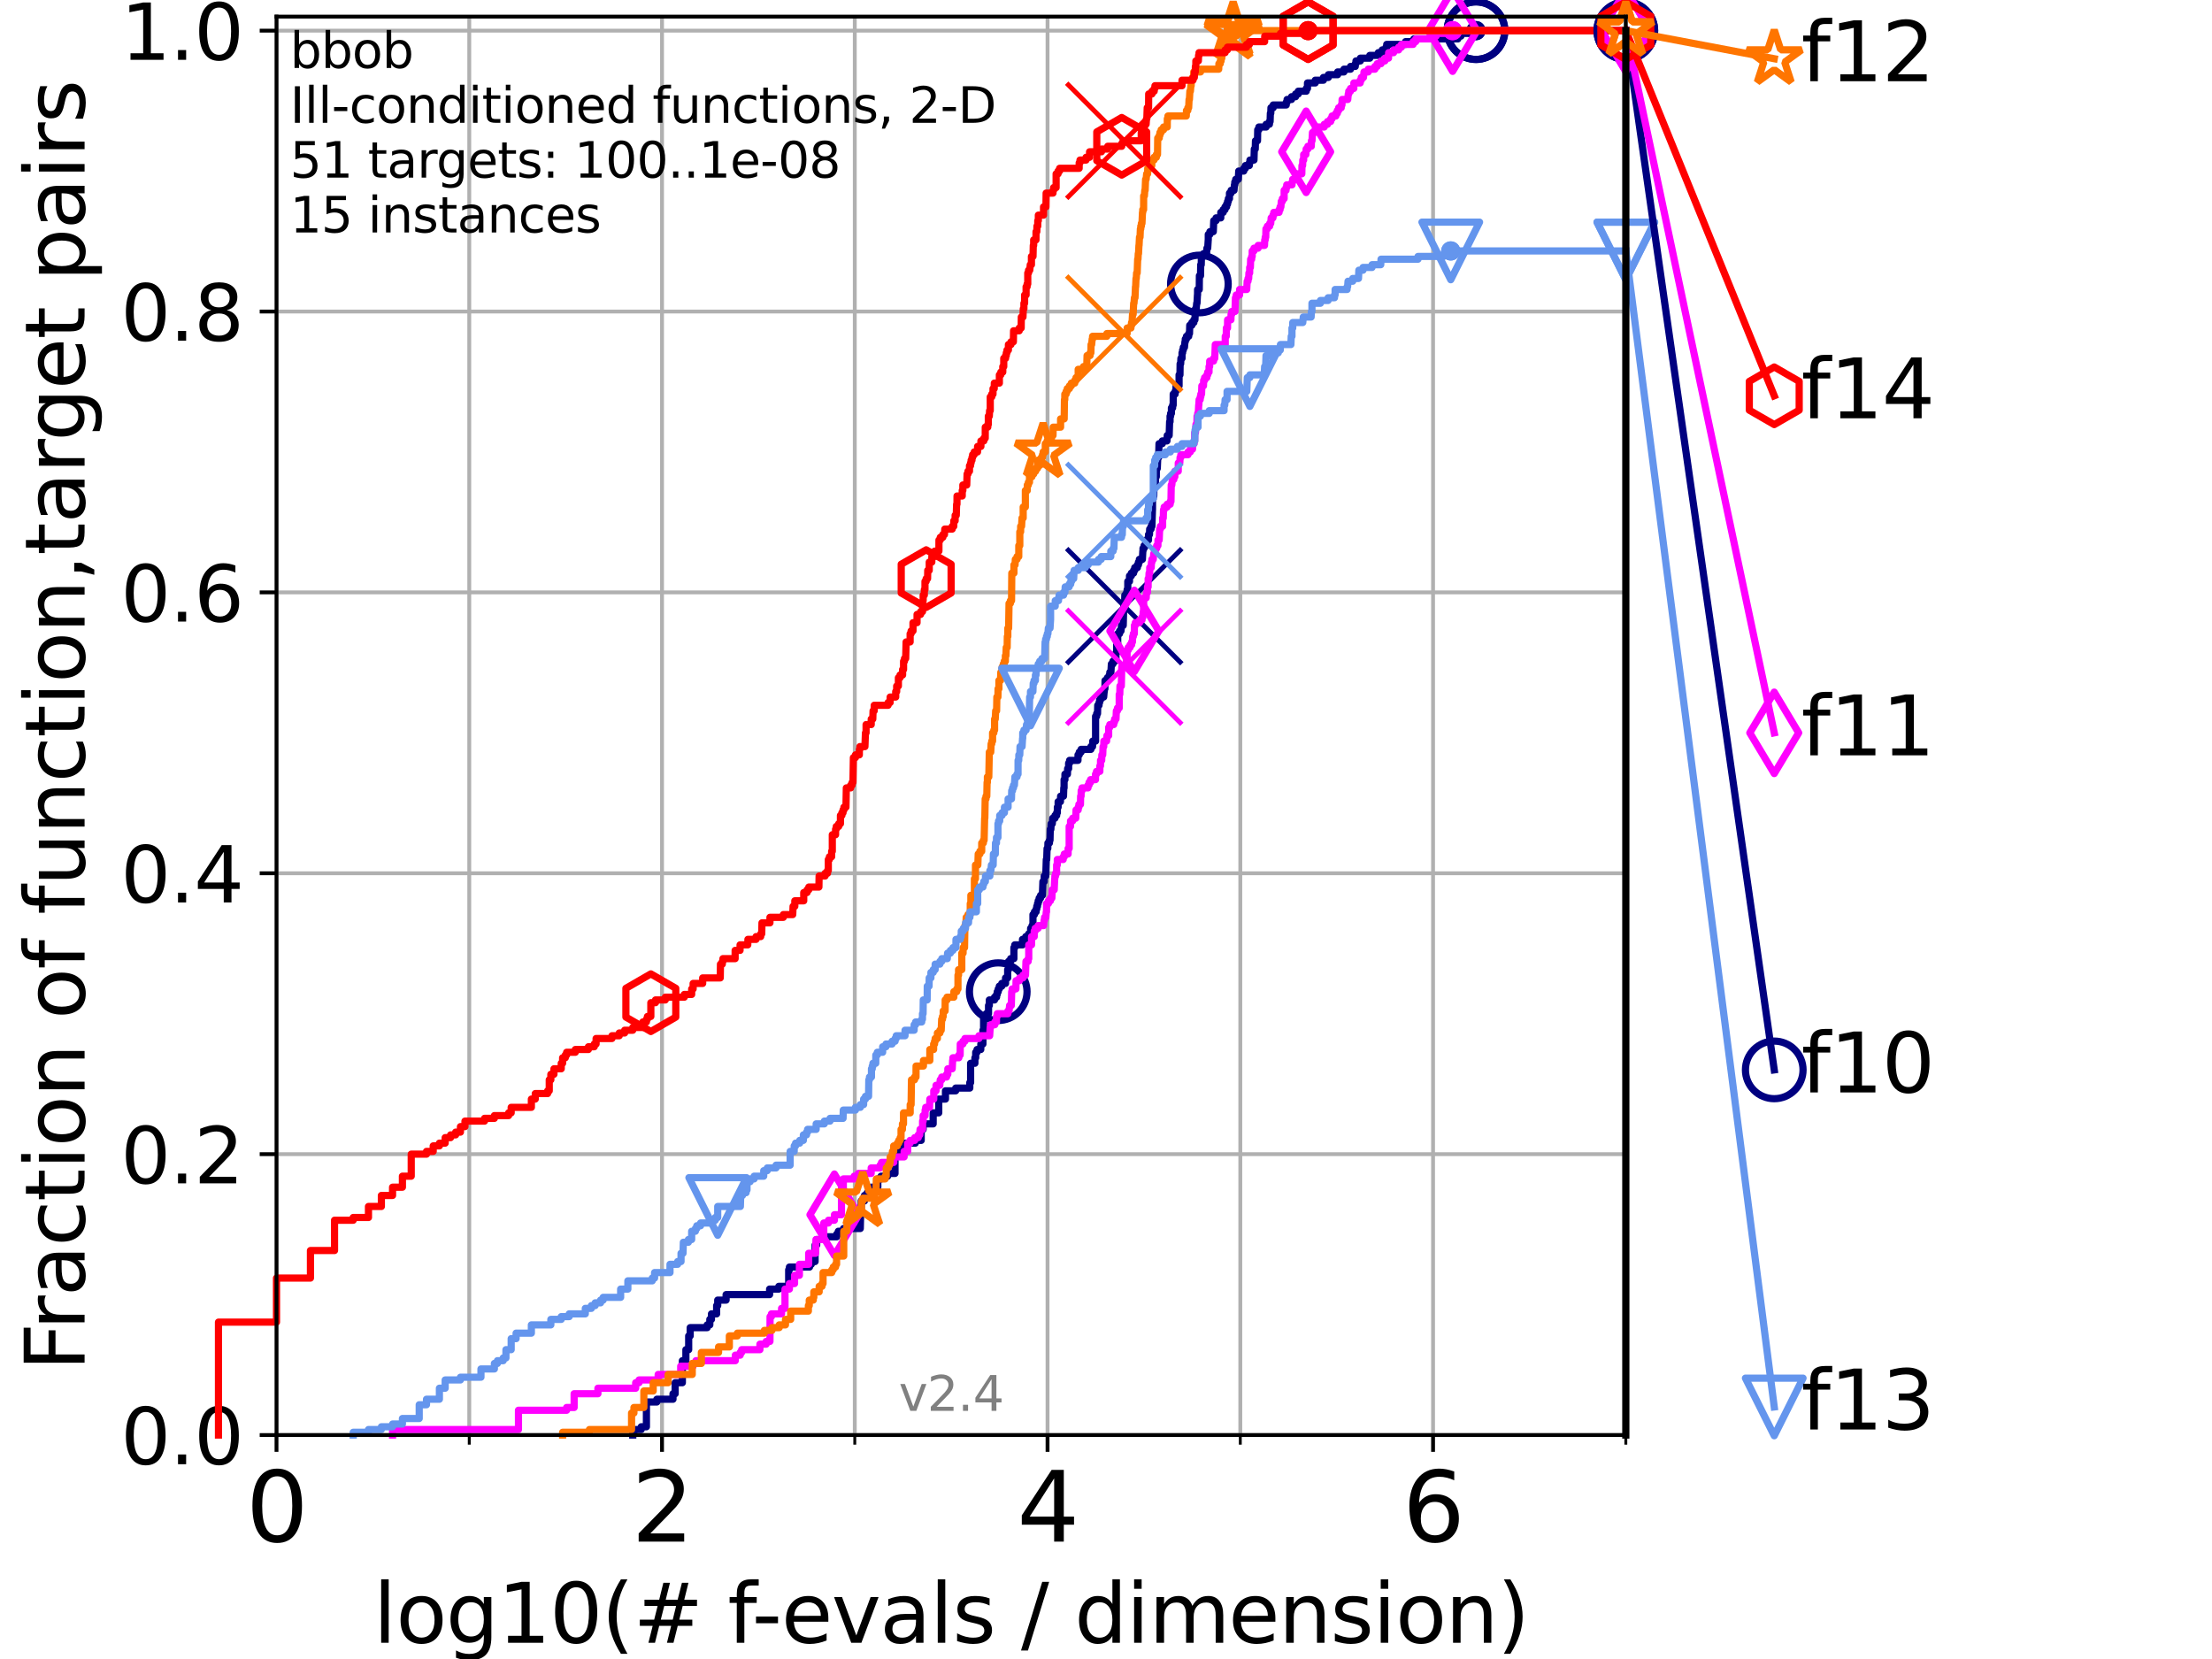<?xml version="1.0" encoding="utf-8" standalone="no"?>
<!DOCTYPE svg PUBLIC "-//W3C//DTD SVG 1.1//EN"
  "http://www.w3.org/Graphics/SVG/1.1/DTD/svg11.dtd">
<svg height="345.6pt" version="1.1" viewBox="0 0 460.8 345.6" width="460.8pt" xmlns="http://www.w3.org/2000/svg" xmlns:xlink="http://www.w3.org/1999/xlink">
 <defs>
  <style type="text/css">*{stroke-linecap:butt;stroke-linejoin:round;}</style>
 </defs>
 <g id="figure_1">
  <g id="patch_1">
   <path d="M 0 345.6 
L 460.8 345.6 
L 460.8 0 
L 0 0 
z
" style="fill:#ffffff;"/>
  </g>
  <g id="axes_1">
   <g id="patch_2">
    <path d="M 57.6 298.944 
L 338.688 298.944 
L 338.688 3.456 
L 57.6 3.456 
z
" style="fill:#ffffff;"/>
   </g>
   <g id="matplotlib.axis_1">
    <g id="xtick_1">
     <g id="line2d_1">
      <path clip-path="url(#p456a86ecd8)" d="M 57.6 298.944 
L 57.6 3.456 
" style="fill:none;stroke:#b0b0b0;stroke-linecap:square;stroke-width:0.8;"/>
     </g>
     <g id="line2d_2">
      <defs>
       <path d="M 0 0 
L 0 3.5 
" id="m3306c8fb0a" style="stroke:#000000;stroke-width:0.8;"/>
      </defs>
      <g>
       <use style="stroke:#000000;stroke-width:0.8;" x="57.6" xlink:href="#m3306c8fb0a" y="298.944"/>
      </g>
     </g>
     <g id="text_1">
      <!-- 0 -->
      <g transform="translate(51.237 321.141)scale(0.2 -0.2)">
       <defs>
        <path d="M 2034 4250 
Q 1547 4250 1301 3770 
Q 1056 3291 1056 2328 
Q 1056 1369 1301 889 
Q 1547 409 2034 409 
Q 2525 409 2770 889 
Q 3016 1369 3016 2328 
Q 3016 3291 2770 3770 
Q 2525 4250 2034 4250 
z
M 2034 4750 
Q 2819 4750 3233 4129 
Q 3647 3509 3647 2328 
Q 3647 1150 3233 529 
Q 2819 -91 2034 -91 
Q 1250 -91 836 529 
Q 422 1150 422 2328 
Q 422 3509 836 4129 
Q 1250 4750 2034 4750 
z
" id="DejaVuSans-30" transform="scale(0.016)"/>
       </defs>
       <use xlink:href="#DejaVuSans-30"/>
      </g>
     </g>
    </g>
    <g id="xtick_2">
     <g id="line2d_3">
      <path clip-path="url(#p456a86ecd8)" d="M 137.911 298.944 
L 137.911 3.456 
" style="fill:none;stroke:#b0b0b0;stroke-linecap:square;stroke-width:0.8;"/>
     </g>
     <g id="line2d_4">
      <g>
       <use style="stroke:#000000;stroke-width:0.8;" x="137.911" xlink:href="#m3306c8fb0a" y="298.944"/>
      </g>
     </g>
     <g id="text_2">
      <!-- 2 -->
      <g transform="translate(131.548 321.141)scale(0.2 -0.2)">
       <defs>
        <path d="M 1228 531 
L 3431 531 
L 3431 0 
L 469 0 
L 469 531 
Q 828 903 1448 1529 
Q 2069 2156 2228 2338 
Q 2531 2678 2651 2914 
Q 2772 3150 2772 3378 
Q 2772 3750 2511 3984 
Q 2250 4219 1831 4219 
Q 1534 4219 1204 4116 
Q 875 4013 500 3803 
L 500 4441 
Q 881 4594 1212 4672 
Q 1544 4750 1819 4750 
Q 2544 4750 2975 4387 
Q 3406 4025 3406 3419 
Q 3406 3131 3298 2873 
Q 3191 2616 2906 2266 
Q 2828 2175 2409 1742 
Q 1991 1309 1228 531 
z
" id="DejaVuSans-32" transform="scale(0.016)"/>
       </defs>
       <use xlink:href="#DejaVuSans-32"/>
      </g>
     </g>
    </g>
    <g id="xtick_3">
     <g id="line2d_5">
      <path clip-path="url(#p456a86ecd8)" d="M 218.222 298.944 
L 218.222 3.456 
" style="fill:none;stroke:#b0b0b0;stroke-linecap:square;stroke-width:0.8;"/>
     </g>
     <g id="line2d_6">
      <g>
       <use style="stroke:#000000;stroke-width:0.8;" x="218.222" xlink:href="#m3306c8fb0a" y="298.944"/>
      </g>
     </g>
     <g id="text_3">
      <!-- 4 -->
      <g transform="translate(211.859 321.141)scale(0.2 -0.2)">
       <defs>
        <path d="M 2419 4116 
L 825 1625 
L 2419 1625 
L 2419 4116 
z
M 2253 4666 
L 3047 4666 
L 3047 1625 
L 3713 1625 
L 3713 1100 
L 3047 1100 
L 3047 0 
L 2419 0 
L 2419 1100 
L 313 1100 
L 313 1709 
L 2253 4666 
z
" id="DejaVuSans-34" transform="scale(0.016)"/>
       </defs>
       <use xlink:href="#DejaVuSans-34"/>
      </g>
     </g>
    </g>
    <g id="xtick_4">
     <g id="line2d_7">
      <path clip-path="url(#p456a86ecd8)" d="M 298.533 298.944 
L 298.533 3.456 
" style="fill:none;stroke:#b0b0b0;stroke-linecap:square;stroke-width:0.8;"/>
     </g>
     <g id="line2d_8">
      <g>
       <use style="stroke:#000000;stroke-width:0.8;" x="298.533" xlink:href="#m3306c8fb0a" y="298.944"/>
      </g>
     </g>
     <g id="text_4">
      <!-- 6 -->
      <g transform="translate(292.17 321.141)scale(0.2 -0.2)">
       <defs>
        <path d="M 2113 2584 
Q 1688 2584 1439 2293 
Q 1191 2003 1191 1497 
Q 1191 994 1439 701 
Q 1688 409 2113 409 
Q 2538 409 2786 701 
Q 3034 994 3034 1497 
Q 3034 2003 2786 2293 
Q 2538 2584 2113 2584 
z
M 3366 4563 
L 3366 3988 
Q 3128 4100 2886 4159 
Q 2644 4219 2406 4219 
Q 1781 4219 1451 3797 
Q 1122 3375 1075 2522 
Q 1259 2794 1537 2939 
Q 1816 3084 2150 3084 
Q 2853 3084 3261 2657 
Q 3669 2231 3669 1497 
Q 3669 778 3244 343 
Q 2819 -91 2113 -91 
Q 1303 -91 875 529 
Q 447 1150 447 2328 
Q 447 3434 972 4092 
Q 1497 4750 2381 4750 
Q 2619 4750 2861 4703 
Q 3103 4656 3366 4563 
z
" id="DejaVuSans-36" transform="scale(0.016)"/>
       </defs>
       <use xlink:href="#DejaVuSans-36"/>
      </g>
     </g>
    </g>
    <g id="xtick_5">
     <g id="line2d_9">
      <path clip-path="url(#p456a86ecd8)" d="M 97.755 298.944 
L 97.755 3.456 
" style="fill:none;stroke:#b0b0b0;stroke-linecap:square;stroke-width:0.8;"/>
     </g>
     <g id="line2d_10">
      <defs>
       <path d="M 0 0 
L 0 2 
" id="m7b7a0c5c88" style="stroke:#000000;stroke-width:0.6;"/>
      </defs>
      <g>
       <use style="stroke:#000000;stroke-width:0.6;" x="97.755" xlink:href="#m7b7a0c5c88" y="298.944"/>
      </g>
     </g>
    </g>
    <g id="xtick_6">
     <g id="line2d_11">
      <path clip-path="url(#p456a86ecd8)" d="M 178.066 298.944 
L 178.066 3.456 
" style="fill:none;stroke:#b0b0b0;stroke-linecap:square;stroke-width:0.8;"/>
     </g>
     <g id="line2d_12">
      <g>
       <use style="stroke:#000000;stroke-width:0.6;" x="178.066" xlink:href="#m7b7a0c5c88" y="298.944"/>
      </g>
     </g>
    </g>
    <g id="xtick_7">
     <g id="line2d_13">
      <path clip-path="url(#p456a86ecd8)" d="M 258.377 298.944 
L 258.377 3.456 
" style="fill:none;stroke:#b0b0b0;stroke-linecap:square;stroke-width:0.8;"/>
     </g>
     <g id="line2d_14">
      <g>
       <use style="stroke:#000000;stroke-width:0.6;" x="258.377" xlink:href="#m7b7a0c5c88" y="298.944"/>
      </g>
     </g>
    </g>
    <g id="xtick_8">
     <g id="line2d_15">
      <path clip-path="url(#p456a86ecd8)" d="M 338.688 298.944 
L 338.688 3.456 
" style="fill:none;stroke:#b0b0b0;stroke-linecap:square;stroke-width:0.8;"/>
     </g>
     <g id="line2d_16">
      <g>
       <use style="stroke:#000000;stroke-width:0.6;" x="338.688" xlink:href="#m7b7a0c5c88" y="298.944"/>
      </g>
     </g>
    </g>
    <g id="text_5">
     <!-- log10(# f-evals / dimension) -->
     <g transform="translate(77.764 342.218)scale(0.17 -0.17)">
      <defs>
       <path d="M 603 4863 
L 1178 4863 
L 1178 0 
L 603 0 
L 603 4863 
z
" id="DejaVuSans-6c" transform="scale(0.016)"/>
       <path d="M 1959 3097 
Q 1497 3097 1228 2736 
Q 959 2375 959 1747 
Q 959 1119 1226 758 
Q 1494 397 1959 397 
Q 2419 397 2687 759 
Q 2956 1122 2956 1747 
Q 2956 2369 2687 2733 
Q 2419 3097 1959 3097 
z
M 1959 3584 
Q 2709 3584 3137 3096 
Q 3566 2609 3566 1747 
Q 3566 888 3137 398 
Q 2709 -91 1959 -91 
Q 1206 -91 779 398 
Q 353 888 353 1747 
Q 353 2609 779 3096 
Q 1206 3584 1959 3584 
z
" id="DejaVuSans-6f" transform="scale(0.016)"/>
       <path d="M 2906 1791 
Q 2906 2416 2648 2759 
Q 2391 3103 1925 3103 
Q 1463 3103 1205 2759 
Q 947 2416 947 1791 
Q 947 1169 1205 825 
Q 1463 481 1925 481 
Q 2391 481 2648 825 
Q 2906 1169 2906 1791 
z
M 3481 434 
Q 3481 -459 3084 -895 
Q 2688 -1331 1869 -1331 
Q 1566 -1331 1297 -1286 
Q 1028 -1241 775 -1147 
L 775 -588 
Q 1028 -725 1275 -790 
Q 1522 -856 1778 -856 
Q 2344 -856 2625 -561 
Q 2906 -266 2906 331 
L 2906 616 
Q 2728 306 2450 153 
Q 2172 0 1784 0 
Q 1141 0 747 490 
Q 353 981 353 1791 
Q 353 2603 747 3093 
Q 1141 3584 1784 3584 
Q 2172 3584 2450 3431 
Q 2728 3278 2906 2969 
L 2906 3500 
L 3481 3500 
L 3481 434 
z
" id="DejaVuSans-67" transform="scale(0.016)"/>
       <path d="M 794 531 
L 1825 531 
L 1825 4091 
L 703 3866 
L 703 4441 
L 1819 4666 
L 2450 4666 
L 2450 531 
L 3481 531 
L 3481 0 
L 794 0 
L 794 531 
z
" id="DejaVuSans-31" transform="scale(0.016)"/>
       <path d="M 1984 4856 
Q 1566 4138 1362 3434 
Q 1159 2731 1159 2009 
Q 1159 1288 1364 580 
Q 1569 -128 1984 -844 
L 1484 -844 
Q 1016 -109 783 600 
Q 550 1309 550 2009 
Q 550 2706 781 3412 
Q 1013 4119 1484 4856 
L 1984 4856 
z
" id="DejaVuSans-28" transform="scale(0.016)"/>
       <path d="M 3272 2816 
L 2363 2816 
L 2100 1772 
L 3016 1772 
L 3272 2816 
z
M 2803 4594 
L 2478 3297 
L 3391 3297 
L 3719 4594 
L 4219 4594 
L 3897 3297 
L 4872 3297 
L 4872 2816 
L 3775 2816 
L 3519 1772 
L 4513 1772 
L 4513 1294 
L 3397 1294 
L 3072 0 
L 2572 0 
L 2894 1294 
L 1978 1294 
L 1656 0 
L 1153 0 
L 1478 1294 
L 494 1294 
L 494 1772 
L 1594 1772 
L 1856 2816 
L 850 2816 
L 850 3297 
L 1978 3297 
L 2297 4594 
L 2803 4594 
z
" id="DejaVuSans-23" transform="scale(0.016)"/>
       <path id="DejaVuSans-20" transform="scale(0.016)"/>
       <path d="M 2375 4863 
L 2375 4384 
L 1825 4384 
Q 1516 4384 1395 4259 
Q 1275 4134 1275 3809 
L 1275 3500 
L 2222 3500 
L 2222 3053 
L 1275 3053 
L 1275 0 
L 697 0 
L 697 3053 
L 147 3053 
L 147 3500 
L 697 3500 
L 697 3744 
Q 697 4328 969 4595 
Q 1241 4863 1831 4863 
L 2375 4863 
z
" id="DejaVuSans-66" transform="scale(0.016)"/>
       <path d="M 313 2009 
L 1997 2009 
L 1997 1497 
L 313 1497 
L 313 2009 
z
" id="DejaVuSans-2d" transform="scale(0.016)"/>
       <path d="M 3597 1894 
L 3597 1613 
L 953 1613 
Q 991 1019 1311 708 
Q 1631 397 2203 397 
Q 2534 397 2845 478 
Q 3156 559 3463 722 
L 3463 178 
Q 3153 47 2828 -22 
Q 2503 -91 2169 -91 
Q 1331 -91 842 396 
Q 353 884 353 1716 
Q 353 2575 817 3079 
Q 1281 3584 2069 3584 
Q 2775 3584 3186 3129 
Q 3597 2675 3597 1894 
z
M 3022 2063 
Q 3016 2534 2758 2815 
Q 2500 3097 2075 3097 
Q 1594 3097 1305 2825 
Q 1016 2553 972 2059 
L 3022 2063 
z
" id="DejaVuSans-65" transform="scale(0.016)"/>
       <path d="M 191 3500 
L 800 3500 
L 1894 563 
L 2988 3500 
L 3597 3500 
L 2284 0 
L 1503 0 
L 191 3500 
z
" id="DejaVuSans-76" transform="scale(0.016)"/>
       <path d="M 2194 1759 
Q 1497 1759 1228 1600 
Q 959 1441 959 1056 
Q 959 750 1161 570 
Q 1363 391 1709 391 
Q 2188 391 2477 730 
Q 2766 1069 2766 1631 
L 2766 1759 
L 2194 1759 
z
M 3341 1997 
L 3341 0 
L 2766 0 
L 2766 531 
Q 2569 213 2275 61 
Q 1981 -91 1556 -91 
Q 1019 -91 701 211 
Q 384 513 384 1019 
Q 384 1609 779 1909 
Q 1175 2209 1959 2209 
L 2766 2209 
L 2766 2266 
Q 2766 2663 2505 2880 
Q 2244 3097 1772 3097 
Q 1472 3097 1187 3025 
Q 903 2953 641 2809 
L 641 3341 
Q 956 3463 1253 3523 
Q 1550 3584 1831 3584 
Q 2591 3584 2966 3190 
Q 3341 2797 3341 1997 
z
" id="DejaVuSans-61" transform="scale(0.016)"/>
       <path d="M 2834 3397 
L 2834 2853 
Q 2591 2978 2328 3040 
Q 2066 3103 1784 3103 
Q 1356 3103 1142 2972 
Q 928 2841 928 2578 
Q 928 2378 1081 2264 
Q 1234 2150 1697 2047 
L 1894 2003 
Q 2506 1872 2764 1633 
Q 3022 1394 3022 966 
Q 3022 478 2636 193 
Q 2250 -91 1575 -91 
Q 1294 -91 989 -36 
Q 684 19 347 128 
L 347 722 
Q 666 556 975 473 
Q 1284 391 1588 391 
Q 1994 391 2212 530 
Q 2431 669 2431 922 
Q 2431 1156 2273 1281 
Q 2116 1406 1581 1522 
L 1381 1569 
Q 847 1681 609 1914 
Q 372 2147 372 2553 
Q 372 3047 722 3315 
Q 1072 3584 1716 3584 
Q 2034 3584 2315 3537 
Q 2597 3491 2834 3397 
z
" id="DejaVuSans-73" transform="scale(0.016)"/>
       <path d="M 1625 4666 
L 2156 4666 
L 531 -594 
L 0 -594 
L 1625 4666 
z
" id="DejaVuSans-2f" transform="scale(0.016)"/>
       <path d="M 2906 2969 
L 2906 4863 
L 3481 4863 
L 3481 0 
L 2906 0 
L 2906 525 
Q 2725 213 2448 61 
Q 2172 -91 1784 -91 
Q 1150 -91 751 415 
Q 353 922 353 1747 
Q 353 2572 751 3078 
Q 1150 3584 1784 3584 
Q 2172 3584 2448 3432 
Q 2725 3281 2906 2969 
z
M 947 1747 
Q 947 1113 1208 752 
Q 1469 391 1925 391 
Q 2381 391 2643 752 
Q 2906 1113 2906 1747 
Q 2906 2381 2643 2742 
Q 2381 3103 1925 3103 
Q 1469 3103 1208 2742 
Q 947 2381 947 1747 
z
" id="DejaVuSans-64" transform="scale(0.016)"/>
       <path d="M 603 3500 
L 1178 3500 
L 1178 0 
L 603 0 
L 603 3500 
z
M 603 4863 
L 1178 4863 
L 1178 4134 
L 603 4134 
L 603 4863 
z
" id="DejaVuSans-69" transform="scale(0.016)"/>
       <path d="M 3328 2828 
Q 3544 3216 3844 3400 
Q 4144 3584 4550 3584 
Q 5097 3584 5394 3201 
Q 5691 2819 5691 2113 
L 5691 0 
L 5113 0 
L 5113 2094 
Q 5113 2597 4934 2840 
Q 4756 3084 4391 3084 
Q 3944 3084 3684 2787 
Q 3425 2491 3425 1978 
L 3425 0 
L 2847 0 
L 2847 2094 
Q 2847 2600 2669 2842 
Q 2491 3084 2119 3084 
Q 1678 3084 1418 2786 
Q 1159 2488 1159 1978 
L 1159 0 
L 581 0 
L 581 3500 
L 1159 3500 
L 1159 2956 
Q 1356 3278 1631 3431 
Q 1906 3584 2284 3584 
Q 2666 3584 2933 3390 
Q 3200 3197 3328 2828 
z
" id="DejaVuSans-6d" transform="scale(0.016)"/>
       <path d="M 3513 2113 
L 3513 0 
L 2938 0 
L 2938 2094 
Q 2938 2591 2744 2837 
Q 2550 3084 2163 3084 
Q 1697 3084 1428 2787 
Q 1159 2491 1159 1978 
L 1159 0 
L 581 0 
L 581 3500 
L 1159 3500 
L 1159 2956 
Q 1366 3272 1645 3428 
Q 1925 3584 2291 3584 
Q 2894 3584 3203 3211 
Q 3513 2838 3513 2113 
z
" id="DejaVuSans-6e" transform="scale(0.016)"/>
       <path d="M 513 4856 
L 1013 4856 
Q 1481 4119 1714 3412 
Q 1947 2706 1947 2009 
Q 1947 1309 1714 600 
Q 1481 -109 1013 -844 
L 513 -844 
Q 928 -128 1133 580 
Q 1338 1288 1338 2009 
Q 1338 2731 1133 3434 
Q 928 4138 513 4856 
z
" id="DejaVuSans-29" transform="scale(0.016)"/>
      </defs>
      <use xlink:href="#DejaVuSans-6c"/>
      <use x="27.783" xlink:href="#DejaVuSans-6f"/>
      <use x="88.965" xlink:href="#DejaVuSans-67"/>
      <use x="152.441" xlink:href="#DejaVuSans-31"/>
      <use x="216.064" xlink:href="#DejaVuSans-30"/>
      <use x="279.688" xlink:href="#DejaVuSans-28"/>
      <use x="318.701" xlink:href="#DejaVuSans-23"/>
      <use x="402.49" xlink:href="#DejaVuSans-20"/>
      <use x="434.277" xlink:href="#DejaVuSans-66"/>
      <use x="463.982" xlink:href="#DejaVuSans-2d"/>
      <use x="500.066" xlink:href="#DejaVuSans-65"/>
      <use x="561.59" xlink:href="#DejaVuSans-76"/>
      <use x="620.77" xlink:href="#DejaVuSans-61"/>
      <use x="682.049" xlink:href="#DejaVuSans-6c"/>
      <use x="709.832" xlink:href="#DejaVuSans-73"/>
      <use x="761.932" xlink:href="#DejaVuSans-20"/>
      <use x="793.719" xlink:href="#DejaVuSans-2f"/>
      <use x="827.41" xlink:href="#DejaVuSans-20"/>
      <use x="859.197" xlink:href="#DejaVuSans-64"/>
      <use x="922.674" xlink:href="#DejaVuSans-69"/>
      <use x="950.457" xlink:href="#DejaVuSans-6d"/>
      <use x="1047.869" xlink:href="#DejaVuSans-65"/>
      <use x="1109.393" xlink:href="#DejaVuSans-6e"/>
      <use x="1172.771" xlink:href="#DejaVuSans-73"/>
      <use x="1224.871" xlink:href="#DejaVuSans-69"/>
      <use x="1252.654" xlink:href="#DejaVuSans-6f"/>
      <use x="1313.836" xlink:href="#DejaVuSans-6e"/>
      <use x="1377.215" xlink:href="#DejaVuSans-29"/>
     </g>
    </g>
   </g>
   <g id="matplotlib.axis_2">
    <g id="ytick_1">
     <g id="line2d_17">
      <path clip-path="url(#p456a86ecd8)" d="M 57.6 298.944 
L 338.688 298.944 
" style="fill:none;stroke:#b0b0b0;stroke-linecap:square;stroke-width:0.8;"/>
     </g>
     <g id="line2d_18">
      <defs>
       <path d="M 0 0 
L -3.5 0 
" id="m6d4ea07aed" style="stroke:#000000;stroke-width:0.8;"/>
      </defs>
      <g>
       <use style="stroke:#000000;stroke-width:0.8;" x="57.6" xlink:href="#m6d4ea07aed" y="298.944"/>
      </g>
     </g>
     <g id="text_6">
      <!-- 0.0 -->
      <g transform="translate(25.155 305.023)scale(0.16 -0.16)">
       <defs>
        <path d="M 684 794 
L 1344 794 
L 1344 0 
L 684 0 
L 684 794 
z
" id="DejaVuSans-2e" transform="scale(0.016)"/>
       </defs>
       <use xlink:href="#DejaVuSans-30"/>
       <use x="63.623" xlink:href="#DejaVuSans-2e"/>
       <use x="95.41" xlink:href="#DejaVuSans-30"/>
      </g>
     </g>
    </g>
    <g id="ytick_2">
     <g id="line2d_19">
      <path clip-path="url(#p456a86ecd8)" d="M 57.6 240.432 
L 338.688 240.432 
" style="fill:none;stroke:#b0b0b0;stroke-linecap:square;stroke-width:0.8;"/>
     </g>
     <g id="line2d_20">
      <g>
       <use style="stroke:#000000;stroke-width:0.8;" x="57.6" xlink:href="#m6d4ea07aed" y="240.432"/>
      </g>
     </g>
     <g id="text_7">
      <!-- 0.2 -->
      <g transform="translate(25.155 246.51)scale(0.16 -0.16)">
       <use xlink:href="#DejaVuSans-30"/>
       <use x="63.623" xlink:href="#DejaVuSans-2e"/>
       <use x="95.41" xlink:href="#DejaVuSans-32"/>
      </g>
     </g>
    </g>
    <g id="ytick_3">
     <g id="line2d_21">
      <path clip-path="url(#p456a86ecd8)" d="M 57.6 181.919 
L 338.688 181.919 
" style="fill:none;stroke:#b0b0b0;stroke-linecap:square;stroke-width:0.8;"/>
     </g>
     <g id="line2d_22">
      <g>
       <use style="stroke:#000000;stroke-width:0.8;" x="57.6" xlink:href="#m6d4ea07aed" y="181.919"/>
      </g>
     </g>
     <g id="text_8">
      <!-- 0.4 -->
      <g transform="translate(25.155 187.998)scale(0.16 -0.16)">
       <use xlink:href="#DejaVuSans-30"/>
       <use x="63.623" xlink:href="#DejaVuSans-2e"/>
       <use x="95.41" xlink:href="#DejaVuSans-34"/>
      </g>
     </g>
    </g>
    <g id="ytick_4">
     <g id="line2d_23">
      <path clip-path="url(#p456a86ecd8)" d="M 57.6 123.407 
L 338.688 123.407 
" style="fill:none;stroke:#b0b0b0;stroke-linecap:square;stroke-width:0.8;"/>
     </g>
     <g id="line2d_24">
      <g>
       <use style="stroke:#000000;stroke-width:0.8;" x="57.6" xlink:href="#m6d4ea07aed" y="123.407"/>
      </g>
     </g>
     <g id="text_9">
      <!-- 0.6 -->
      <g transform="translate(25.155 129.485)scale(0.16 -0.16)">
       <use xlink:href="#DejaVuSans-30"/>
       <use x="63.623" xlink:href="#DejaVuSans-2e"/>
       <use x="95.41" xlink:href="#DejaVuSans-36"/>
      </g>
     </g>
    </g>
    <g id="ytick_5">
     <g id="line2d_25">
      <path clip-path="url(#p456a86ecd8)" d="M 57.6 64.894 
L 338.688 64.894 
" style="fill:none;stroke:#b0b0b0;stroke-linecap:square;stroke-width:0.8;"/>
     </g>
     <g id="line2d_26">
      <g>
       <use style="stroke:#000000;stroke-width:0.8;" x="57.6" xlink:href="#m6d4ea07aed" y="64.894"/>
      </g>
     </g>
     <g id="text_10">
      <!-- 0.8 -->
      <g transform="translate(25.155 70.973)scale(0.16 -0.16)">
       <defs>
        <path d="M 2034 2216 
Q 1584 2216 1326 1975 
Q 1069 1734 1069 1313 
Q 1069 891 1326 650 
Q 1584 409 2034 409 
Q 2484 409 2743 651 
Q 3003 894 3003 1313 
Q 3003 1734 2745 1975 
Q 2488 2216 2034 2216 
z
M 1403 2484 
Q 997 2584 770 2862 
Q 544 3141 544 3541 
Q 544 4100 942 4425 
Q 1341 4750 2034 4750 
Q 2731 4750 3128 4425 
Q 3525 4100 3525 3541 
Q 3525 3141 3298 2862 
Q 3072 2584 2669 2484 
Q 3125 2378 3379 2068 
Q 3634 1759 3634 1313 
Q 3634 634 3220 271 
Q 2806 -91 2034 -91 
Q 1263 -91 848 271 
Q 434 634 434 1313 
Q 434 1759 690 2068 
Q 947 2378 1403 2484 
z
M 1172 3481 
Q 1172 3119 1398 2916 
Q 1625 2713 2034 2713 
Q 2441 2713 2670 2916 
Q 2900 3119 2900 3481 
Q 2900 3844 2670 4047 
Q 2441 4250 2034 4250 
Q 1625 4250 1398 4047 
Q 1172 3844 1172 3481 
z
" id="DejaVuSans-38" transform="scale(0.016)"/>
       </defs>
       <use xlink:href="#DejaVuSans-30"/>
       <use x="63.623" xlink:href="#DejaVuSans-2e"/>
       <use x="95.41" xlink:href="#DejaVuSans-38"/>
      </g>
     </g>
    </g>
    <g id="ytick_6">
     <g id="line2d_27">
      <path clip-path="url(#p456a86ecd8)" d="M 57.6 6.382 
L 338.688 6.382 
" style="fill:none;stroke:#b0b0b0;stroke-linecap:square;stroke-width:0.8;"/>
     </g>
     <g id="line2d_28">
      <g>
       <use style="stroke:#000000;stroke-width:0.8;" x="57.6" xlink:href="#m6d4ea07aed" y="6.382"/>
      </g>
     </g>
     <g id="text_11">
      <!-- 1.0 -->
      <g transform="translate(25.155 12.46)scale(0.16 -0.16)">
       <use xlink:href="#DejaVuSans-31"/>
       <use x="63.623" xlink:href="#DejaVuSans-2e"/>
       <use x="95.41" xlink:href="#DejaVuSans-30"/>
      </g>
     </g>
    </g>
    <g id="text_12">
     <!-- Fraction of function,target pairs -->
     <g transform="translate(17.62 285.585)rotate(-90)scale(0.17 -0.17)">
      <defs>
       <path d="M 628 4666 
L 3309 4666 
L 3309 4134 
L 1259 4134 
L 1259 2759 
L 3109 2759 
L 3109 2228 
L 1259 2228 
L 1259 0 
L 628 0 
L 628 4666 
z
" id="DejaVuSans-46" transform="scale(0.016)"/>
       <path d="M 2631 2963 
Q 2534 3019 2420 3045 
Q 2306 3072 2169 3072 
Q 1681 3072 1420 2755 
Q 1159 2438 1159 1844 
L 1159 0 
L 581 0 
L 581 3500 
L 1159 3500 
L 1159 2956 
Q 1341 3275 1631 3429 
Q 1922 3584 2338 3584 
Q 2397 3584 2469 3576 
Q 2541 3569 2628 3553 
L 2631 2963 
z
" id="DejaVuSans-72" transform="scale(0.016)"/>
       <path d="M 3122 3366 
L 3122 2828 
Q 2878 2963 2633 3030 
Q 2388 3097 2138 3097 
Q 1578 3097 1268 2742 
Q 959 2388 959 1747 
Q 959 1106 1268 751 
Q 1578 397 2138 397 
Q 2388 397 2633 464 
Q 2878 531 3122 666 
L 3122 134 
Q 2881 22 2623 -34 
Q 2366 -91 2075 -91 
Q 1284 -91 818 406 
Q 353 903 353 1747 
Q 353 2603 823 3093 
Q 1294 3584 2113 3584 
Q 2378 3584 2631 3529 
Q 2884 3475 3122 3366 
z
" id="DejaVuSans-63" transform="scale(0.016)"/>
       <path d="M 1172 4494 
L 1172 3500 
L 2356 3500 
L 2356 3053 
L 1172 3053 
L 1172 1153 
Q 1172 725 1289 603 
Q 1406 481 1766 481 
L 2356 481 
L 2356 0 
L 1766 0 
Q 1100 0 847 248 
Q 594 497 594 1153 
L 594 3053 
L 172 3053 
L 172 3500 
L 594 3500 
L 594 4494 
L 1172 4494 
z
" id="DejaVuSans-74" transform="scale(0.016)"/>
       <path d="M 544 1381 
L 544 3500 
L 1119 3500 
L 1119 1403 
Q 1119 906 1312 657 
Q 1506 409 1894 409 
Q 2359 409 2629 706 
Q 2900 1003 2900 1516 
L 2900 3500 
L 3475 3500 
L 3475 0 
L 2900 0 
L 2900 538 
Q 2691 219 2414 64 
Q 2138 -91 1772 -91 
Q 1169 -91 856 284 
Q 544 659 544 1381 
z
M 1991 3584 
L 1991 3584 
z
" id="DejaVuSans-75" transform="scale(0.016)"/>
       <path d="M 750 794 
L 1409 794 
L 1409 256 
L 897 -744 
L 494 -744 
L 750 256 
L 750 794 
z
" id="DejaVuSans-2c" transform="scale(0.016)"/>
       <path d="M 1159 525 
L 1159 -1331 
L 581 -1331 
L 581 3500 
L 1159 3500 
L 1159 2969 
Q 1341 3281 1617 3432 
Q 1894 3584 2278 3584 
Q 2916 3584 3314 3078 
Q 3713 2572 3713 1747 
Q 3713 922 3314 415 
Q 2916 -91 2278 -91 
Q 1894 -91 1617 61 
Q 1341 213 1159 525 
z
M 3116 1747 
Q 3116 2381 2855 2742 
Q 2594 3103 2138 3103 
Q 1681 3103 1420 2742 
Q 1159 2381 1159 1747 
Q 1159 1113 1420 752 
Q 1681 391 2138 391 
Q 2594 391 2855 752 
Q 3116 1113 3116 1747 
z
" id="DejaVuSans-70" transform="scale(0.016)"/>
      </defs>
      <use xlink:href="#DejaVuSans-46"/>
      <use x="50.27" xlink:href="#DejaVuSans-72"/>
      <use x="91.383" xlink:href="#DejaVuSans-61"/>
      <use x="152.662" xlink:href="#DejaVuSans-63"/>
      <use x="207.643" xlink:href="#DejaVuSans-74"/>
      <use x="246.852" xlink:href="#DejaVuSans-69"/>
      <use x="274.635" xlink:href="#DejaVuSans-6f"/>
      <use x="335.816" xlink:href="#DejaVuSans-6e"/>
      <use x="399.195" xlink:href="#DejaVuSans-20"/>
      <use x="430.982" xlink:href="#DejaVuSans-6f"/>
      <use x="492.164" xlink:href="#DejaVuSans-66"/>
      <use x="527.369" xlink:href="#DejaVuSans-20"/>
      <use x="559.156" xlink:href="#DejaVuSans-66"/>
      <use x="594.361" xlink:href="#DejaVuSans-75"/>
      <use x="657.74" xlink:href="#DejaVuSans-6e"/>
      <use x="721.119" xlink:href="#DejaVuSans-63"/>
      <use x="776.1" xlink:href="#DejaVuSans-74"/>
      <use x="815.309" xlink:href="#DejaVuSans-69"/>
      <use x="843.092" xlink:href="#DejaVuSans-6f"/>
      <use x="904.273" xlink:href="#DejaVuSans-6e"/>
      <use x="967.652" xlink:href="#DejaVuSans-2c"/>
      <use x="999.439" xlink:href="#DejaVuSans-74"/>
      <use x="1038.648" xlink:href="#DejaVuSans-61"/>
      <use x="1099.928" xlink:href="#DejaVuSans-72"/>
      <use x="1139.291" xlink:href="#DejaVuSans-67"/>
      <use x="1202.768" xlink:href="#DejaVuSans-65"/>
      <use x="1264.291" xlink:href="#DejaVuSans-74"/>
      <use x="1303.5" xlink:href="#DejaVuSans-20"/>
      <use x="1335.287" xlink:href="#DejaVuSans-70"/>
      <use x="1398.764" xlink:href="#DejaVuSans-61"/>
      <use x="1460.043" xlink:href="#DejaVuSans-69"/>
      <use x="1487.826" xlink:href="#DejaVuSans-72"/>
      <use x="1528.939" xlink:href="#DejaVuSans-73"/>
     </g>
    </g>
   </g>
   <g id="line2d_29">
    <defs>
     <path d="M 0 1.5 
C 0.398 1.5 0.779 1.342 1.061 1.061 
C 1.342 0.779 1.5 0.398 1.5 0 
C 1.5 -0.398 1.342 -0.779 1.061 -1.061 
C 0.779 -1.342 0.398 -1.5 0 -1.5 
C -0.398 -1.5 -0.779 -1.342 -1.061 -1.061 
C -1.342 -0.779 -1.5 -0.398 -1.5 0 
C -1.5 0.398 -1.342 0.779 -1.061 1.061 
C -0.779 1.342 -0.398 1.5 0 1.5 
z
" id="m5a44a77bfa" style="stroke:#000080;"/>
    </defs>
    <g>
     <use style="fill:#000080;stroke:#000080;" x="307.475" xlink:href="#m5a44a77bfa" y="6.382"/>
     <use style="fill:#000080;stroke:#000080;" x="307.475" xlink:href="#m5a44a77bfa" y="6.382"/>
    </g>
   </g>
   <g id="line2d_30">
    <path d="M 131.815 298.944 
L 131.815 298.37 
L 132.06 298.37 
L 132.06 297.797 
L 133.578 297.797 
L 133.578 297.223 
L 134.661 297.223 
L 134.661 292.06 
L 136.832 292.06 
L 136.832 291.487 
L 140.196 291.487 
L 140.196 290.339 
L 140.649 290.339 
L 140.649 288.045 
L 142.148 288.045 
L 142.148 283.455 
L 142.884 283.455 
L 142.884 281.161 
L 143.464 281.161 
L 143.464 278.293 
L 143.779 278.293 
L 143.779 276.572 
L 147.318 276.572 
L 147.318 275.998 
L 147.868 275.998 
L 147.868 274.851 
L 148.21 274.851 
L 148.21 273.703 
L 149.287 273.703 
L 149.287 271.982 
L 149.513 271.982 
L 149.513 270.835 
L 151.26 270.835 
L 151.26 269.688 
L 160.322 269.688 
L 160.322 268.54 
L 162.239 268.54 
L 162.239 267.967 
L 164.295 267.967 
L 164.295 264.525 
L 164.448 264.525 
L 164.448 263.951 
L 168.642 263.951 
L 168.642 263.378 
L 169.012 263.378 
L 169.012 262.804 
L 169.8 262.804 
L 169.8 259.362 
L 170.133 259.362 
L 170.133 258.215 
L 171.908 258.215 
L 171.908 257.641 
L 174.316 257.641 
L 174.316 257.067 
L 174.637 257.067 
L 174.637 256.494 
L 175.718 256.494 
L 175.718 255.92 
L 179.214 255.92 
L 179.295 252.478 
L 179.4 252.478 
L 179.4 250.184 
L 180.082 250.184 
L 180.082 249.036 
L 180.662 249.036 
L 180.662 248.463 
L 181.505 248.463 
L 181.505 247.315 
L 182.868 247.315 
L 182.868 245.594 
L 183.544 245.594 
L 183.544 245.021 
L 184.915 245.021 
L 184.915 244.447 
L 186.447 244.447 
L 186.447 241.005 
L 186.704 241.005 
L 186.715 239.858 
L 188.234 239.858 
L 188.234 238.711 
L 188.557 238.711 
L 188.557 238.137 
L 190.682 238.137 
L 190.682 237.563 
L 191.903 237.563 
L 191.903 235.269 
L 192.309 235.269 
L 192.309 234.121 
L 194.394 234.121 
L 194.398 231.827 
L 195.558 231.827 
L 195.558 228.958 
L 196.959 228.958 
L 196.959 227.238 
L 199.09 227.238 
L 199.09 226.664 
L 202.025 226.664 
L 202.025 225.517 
L 202.196 225.517 
L 202.196 221.501 
L 203.091 221.501 
L 203.091 220.354 
L 203.256 220.354 
L 203.256 219.206 
L 203.534 219.206 
L 203.534 218.633 
L 204.314 218.633 
L 204.323 217.485 
L 204.761 217.485 
L 204.761 214.617 
L 204.904 214.617 
L 204.904 211.749 
L 205.44 211.749 
L 205.44 211.175 
L 205.93 211.175 
L 205.93 209.454 
L 206.095 209.454 
L 206.095 208.307 
L 207.175 208.307 
L 207.175 207.733 
L 207.603 207.733 
L 207.603 207.16 
L 207.745 207.16 
L 207.745 206.586 
L 207.951 206.586 
L 207.951 206.012 
L 208.169 206.012 
L 208.169 205.439 
L 208.689 205.439 
L 208.689 204.865 
L 209.472 204.865 
L 209.472 203.718 
L 209.915 203.718 
L 209.915 201.997 
L 210.093 201.997 
L 210.093 200.276 
L 210.538 200.276 
L 210.538 199.702 
L 211.213 199.702 
L 211.213 197.408 
L 211.391 197.408 
L 211.391 196.834 
L 213.005 196.834 
L 213.005 195.687 
L 213.684 195.687 
L 213.684 195.113 
L 214.284 195.113 
L 214.284 194.539 
L 214.698 194.539 
L 214.698 193.392 
L 214.994 193.392 
L 214.994 192.818 
L 215.185 192.818 
L 215.185 190.524 
L 215.492 190.524 
L 215.492 189.95 
L 215.837 189.95 
L 215.837 189.377 
L 215.974 189.377 
L 215.974 188.803 
L 216.132 188.803 
L 216.132 188.229 
L 216.275 188.229 
L 216.275 187.656 
L 216.475 187.656 
L 216.475 187.082 
L 216.775 187.082 
L 216.775 186.508 
L 217.148 186.508 
L 217.255 183.64 
L 217.533 183.64 
L 217.533 182.493 
L 217.853 182.493 
L 217.961 179.051 
L 218.048 179.051 
L 218.124 176.756 
L 218.277 176.756 
L 218.301 175.609 
L 218.62 175.609 
L 218.62 175.035 
L 218.735 175.035 
L 218.79 172.741 
L 218.915 172.741 
L 218.97 171.593 
L 219.212 171.593 
L 219.301 170.446 
L 219.773 170.446 
L 219.773 169.872 
L 220.121 169.872 
L 220.121 169.299 
L 220.267 169.299 
L 220.267 168.151 
L 220.428 168.151 
L 220.428 167.004 
L 220.907 167.004 
L 220.943 165.857 
L 221.548 165.857 
L 221.606 164.136 
L 221.667 164.136 
L 221.667 162.415 
L 221.847 162.415 
L 221.847 161.268 
L 222.369 161.268 
L 222.405 160.12 
L 222.614 160.12 
L 222.614 158.973 
L 222.812 158.973 
L 222.812 158.399 
L 224.563 158.399 
L 224.571 157.252 
L 224.827 157.252 
L 224.827 156.678 
L 225.213 156.678 
L 225.213 156.105 
L 227.252 156.105 
L 227.252 155.531 
L 227.597 155.531 
L 227.636 154.384 
L 228.229 154.384 
L 228.229 149.221 
L 228.457 149.221 
L 228.457 148.647 
L 228.637 148.647 
L 228.676 146.926 
L 228.948 146.926 
L 228.948 146.353 
L 229.068 146.353 
L 229.068 145.779 
L 229.278 145.779 
L 229.278 145.205 
L 229.916 145.205 
L 230.02 144.058 
L 230.045 144.058 
L 230.045 143.484 
L 230.174 143.484 
L 230.199 141.763 
L 230.685 141.763 
L 230.685 141.19 
L 231.076 141.19 
L 231.076 140.616 
L 231.196 140.616 
L 231.196 140.042 
L 231.423 140.042 
L 231.52 138.322 
L 231.842 138.322 
L 231.842 137.748 
L 232.301 137.748 
L 232.301 137.174 
L 232.474 137.174 
L 232.474 136.027 
L 232.613 136.027 
L 232.613 134.306 
L 232.84 134.306 
L 232.84 132.011 
L 233.222 132.011 
L 233.222 131.438 
L 233.522 131.438 
L 233.63 130.29 
L 233.987 130.29 
L 234.098 126.275 
L 234.259 126.275 
L 234.32 123.98 
L 234.684 123.98 
L 234.684 123.407 
L 234.8 123.407 
L 234.8 122.833 
L 234.938 122.833 
L 234.938 121.112 
L 235.294 121.112 
L 235.294 119.965 
L 235.679 119.965 
L 235.679 119.391 
L 236.149 119.391 
L 236.149 118.817 
L 236.387 118.817 
L 236.387 118.244 
L 236.933 118.244 
L 236.933 117.67 
L 237.159 117.67 
L 237.159 117.096 
L 237.347 117.096 
L 237.347 116.523 
L 237.983 116.523 
L 238.071 114.802 
L 238.106 114.802 
L 238.106 114.228 
L 238.337 114.228 
L 238.337 113.654 
L 238.731 113.654 
L 238.731 112.507 
L 239.254 112.507 
L 239.254 111.36 
L 239.456 111.36 
L 239.497 110.213 
L 239.782 110.213 
L 239.782 109.639 
L 239.965 109.639 
L 240.075 106.197 
L 240.085 106.197 
L 240.092 103.902 
L 240.217 103.902 
L 240.217 103.329 
L 240.358 103.329 
L 240.377 101.608 
L 240.527 101.608 
L 240.527 101.034 
L 240.678 101.034 
L 240.728 99.313 
L 240.879 99.313 
L 240.891 97.592 
L 241.086 97.592 
L 241.184 95.298 
L 241.37 95.298 
L 241.441 92.429 
L 242.13 92.429 
L 242.13 91.856 
L 243.095 91.856 
L 243.158 90.708 
L 243.558 90.708 
L 243.652 87.84 
L 243.744 87.84 
L 243.744 86.693 
L 243.86 86.693 
L 243.86 86.119 
L 244.027 86.119 
L 244.027 84.972 
L 244.278 84.972 
L 244.278 84.398 
L 244.392 84.398 
L 244.403 82.104 
L 244.797 82.104 
L 244.797 81.53 
L 244.955 81.53 
L 245 80.383 
L 245.622 80.383 
L 245.622 78.088 
L 245.807 78.088 
L 245.839 75.793 
L 245.953 75.793 
L 246.006 74.646 
L 246.237 74.646 
L 246.237 73.499 
L 246.357 73.499 
L 246.357 72.925 
L 246.505 72.925 
L 246.505 72.352 
L 246.743 72.352 
L 246.844 71.204 
L 246.914 71.204 
L 246.914 70.631 
L 247.157 70.631 
L 247.157 70.057 
L 247.628 70.057 
L 247.628 69.483 
L 247.794 69.483 
L 247.843 67.762 
L 248.283 67.762 
L 248.283 67.189 
L 248.701 67.189 
L 248.701 66.615 
L 248.929 66.615 
L 249.034 64.32 
L 249.189 64.32 
L 249.294 63.173 
L 249.356 63.173 
L 249.449 61.452 
L 249.472 61.452 
L 249.478 60.305 
L 249.827 60.305 
L 249.856 57.437 
L 250.092 57.437 
L 250.128 55.142 
L 250.239 55.142 
L 250.282 53.421 
L 250.699 53.421 
L 250.699 52.847 
L 251.348 52.847 
L 251.424 51.7 
L 251.587 51.7 
L 251.695 49.979 
L 251.705 49.979 
L 251.705 48.832 
L 252.045 48.832 
L 252.045 48.258 
L 252.75 48.258 
L 252.847 45.964 
L 253.326 45.964 
L 253.326 45.39 
L 254.31 45.39 
L 254.31 44.243 
L 254.814 44.243 
L 254.814 43.669 
L 255.193 43.669 
L 255.193 43.095 
L 255.523 43.095 
L 255.523 42.522 
L 255.725 42.522 
L 255.725 41.948 
L 255.886 41.948 
L 255.886 41.374 
L 256.121 41.374 
L 256.121 40.227 
L 256.463 40.227 
L 256.463 39.653 
L 257.065 39.653 
L 257.151 38.506 
L 257.228 38.506 
L 257.228 37.932 
L 257.422 37.932 
L 257.422 37.359 
L 257.961 37.359 
L 258.047 35.638 
L 259.095 35.638 
L 259.095 35.064 
L 259.438 35.064 
L 259.438 34.491 
L 260.252 34.491 
L 260.252 33.917 
L 260.382 33.917 
L 260.382 33.343 
L 261.227 33.343 
L 261.295 31.049 
L 261.492 31.049 
L 261.538 29.328 
L 261.962 29.328 
L 262.005 27.033 
L 262.248 27.033 
L 262.248 26.459 
L 263.759 26.459 
L 263.759 25.886 
L 264.447 25.886 
L 264.447 25.312 
L 264.584 25.312 
L 264.64 23.591 
L 264.726 23.591 
L 264.763 22.444 
L 265.229 22.444 
L 265.229 21.87 
L 267.948 21.87 
L 267.948 21.297 
L 268.122 21.297 
L 268.122 20.723 
L 269.052 20.723 
L 269.052 20.149 
L 269.889 20.149 
L 269.889 19.576 
L 270.452 19.576 
L 270.452 19.002 
L 272.117 19.002 
L 272.117 18.428 
L 272.373 18.428 
L 272.373 17.281 
L 273.995 17.281 
L 273.995 16.707 
L 275.691 16.707 
L 275.691 16.134 
L 276.718 16.134 
L 276.718 15.56 
L 278.655 15.56 
L 278.655 14.986 
L 279.967 14.986 
L 279.967 14.413 
L 281.34 14.413 
L 281.34 13.839 
L 282.328 13.839 
L 282.328 13.265 
L 282.471 13.265 
L 282.471 12.692 
L 283.39 12.692 
L 283.39 12.118 
L 285.349 12.118 
L 285.349 11.544 
L 287.124 11.544 
L 287.124 10.971 
L 287.943 10.971 
L 287.943 10.397 
L 288.726 10.397 
L 288.726 9.824 
L 288.877 9.824 
L 288.877 9.25 
L 292.801 9.25 
L 292.801 8.676 
L 294.529 8.676 
L 294.529 8.103 
L 303.7 8.103 
L 303.7 7.529 
L 304.336 7.529 
L 304.336 6.955 
L 307.475 6.955 
L 307.475 6.382 
L 338.688 6.382 
L 338.688 6.382 
" style="fill:none;stroke:#000080;stroke-linecap:square;stroke-width:1.5;"/>
   </g>
   <g id="line2d_31">
    <defs>
     <path d="M 0 6 
C 1.591 6 3.117 5.368 4.243 4.243 
C 5.368 3.117 6 1.591 6 0 
C 6 -1.591 5.368 -3.117 4.243 -4.243 
C 3.117 -5.368 1.591 -6 0 -6 
C -1.591 -6 -3.117 -5.368 -4.243 -4.243 
C -5.368 -3.117 -6 -1.591 -6 0 
C -6 1.591 -5.368 3.117 -4.243 4.243 
C -3.117 5.368 -1.591 6 0 6 
z
" id="m26e56b92f1" style="stroke:#000080;stroke-width:1.5;"/>
    </defs>
    <g>
     <use style="fill-opacity:0;stroke:#000080;stroke-width:1.5;" x="207.951" xlink:href="#m26e56b92f1" y="206.586"/>
     <use style="fill-opacity:0;stroke:#000080;stroke-width:1.5;" x="249.856" xlink:href="#m26e56b92f1" y="59.158"/>
     <use style="fill-opacity:0;stroke:#000080;stroke-width:1.5;" x="307.475" xlink:href="#m26e56b92f1" y="6.382"/>
     <use style="fill-opacity:0;stroke:#000080;stroke-width:1.5;" x="307.475" xlink:href="#m26e56b92f1" y="6.382"/>
     <use style="fill-opacity:0;stroke:#000080;stroke-width:1.5;" x="338.688" xlink:href="#m26e56b92f1" y="6.382"/>
    </g>
   </g>
   <g id="line2d_32">
    <path style="fill:none;stroke:#000080;stroke-linecap:square;stroke-width:1.5;"/>
    <g/>
   </g>
   <g id="line2d_33">
    <path clip-path="url(#p456a86ecd8)" d="M 234.201 126.275 
" style="fill:none;stroke:#000080;stroke-linecap:square;stroke-width:1.5;"/>
    <defs>
     <path d="M -12 12 
L 12 -12 
M -12 -12 
L 12 12 
" id="m95b87df32c" style="stroke:#000080;"/>
    </defs>
    <g clip-path="url(#p456a86ecd8)">
     <use style="fill:#000080;stroke:#000080;" x="234.201" xlink:href="#m95b87df32c" y="126.275"/>
    </g>
   </g>
   <g id="line2d_34">
    <defs>
     <path d="M 0 1.5 
C 0.398 1.5 0.779 1.342 1.061 1.061 
C 1.342 0.779 1.5 0.398 1.5 0 
C 1.5 -0.398 1.342 -0.779 1.061 -1.061 
C 0.779 -1.342 0.398 -1.5 0 -1.5 
C -0.398 -1.5 -0.779 -1.342 -1.061 -1.061 
C -1.342 -0.779 -1.5 -0.398 -1.5 0 
C -1.5 0.398 -1.342 0.779 -1.061 1.061 
C -0.779 1.342 -0.398 1.5 0 1.5 
z
" id="m787d37525f" style="stroke:#ff00ff;"/>
    </defs>
    <g>
     <use style="fill:#ff00ff;stroke:#ff00ff;" x="302.607" xlink:href="#m787d37525f" y="6.382"/>
     <use style="fill:#ff00ff;stroke:#ff00ff;" x="302.607" xlink:href="#m787d37525f" y="6.382"/>
    </g>
   </g>
   <g id="line2d_35">
    <path d="M 81.776 298.944 
L 81.776 297.797 
L 108.006 297.797 
L 108.006 293.781 
L 118.04 293.781 
L 118.04 293.207 
L 119.603 293.207 
L 119.603 290.339 
L 124.557 290.339 
L 124.557 289.192 
L 132.423 289.192 
L 132.423 288.045 
L 133.125 288.045 
L 133.125 287.471 
L 137.108 287.471 
L 137.108 286.324 
L 141.802 286.324 
L 141.802 284.603 
L 144.391 284.603 
L 144.391 284.029 
L 144.982 284.029 
L 144.982 283.455 
L 153.178 283.455 
L 153.178 282.308 
L 154.201 282.308 
L 154.201 281.734 
L 154.507 281.734 
L 154.507 281.161 
L 158.304 281.161 
L 158.304 280.013 
L 159.608 280.013 
L 159.608 279.44 
L 160.394 279.44 
L 160.418 274.277 
L 160.704 274.277 
L 160.704 273.703 
L 162.813 273.703 
L 162.813 272.556 
L 163.53 272.556 
L 163.53 268.54 
L 164.448 268.54 
L 164.448 267.393 
L 165.519 267.393 
L 165.519 265.672 
L 166.528 265.672 
L 166.528 263.378 
L 168.461 263.378 
L 168.461 261.083 
L 169.912 261.083 
L 169.981 258.215 
L 171.608 258.215 
L 171.608 254.773 
L 172.578 254.773 
L 172.578 254.199 
L 173.823 254.199 
L 173.823 253.052 
L 175.294 253.052 
L 175.294 247.315 
L 175.678 247.315 
L 175.678 245.594 
L 177.935 245.594 
L 177.935 245.021 
L 178.8 245.021 
L 178.8 244.447 
L 181.477 244.447 
L 181.484 243.3 
L 183.345 243.3 
L 183.345 242.726 
L 183.639 242.726 
L 183.639 242.152 
L 186.192 242.152 
L 186.192 241.005 
L 188.346 241.005 
L 188.346 239.858 
L 189.084 239.858 
L 189.084 238.137 
L 189.596 238.137 
L 189.596 237.563 
L 190.551 237.563 
L 190.551 236.99 
L 191.293 236.99 
L 191.293 236.416 
L 191.597 236.416 
L 191.665 235.269 
L 192.189 235.269 
L 192.189 233.548 
L 192.309 233.548 
L 192.309 232.4 
L 192.716 232.4 
L 192.716 231.253 
L 192.84 231.253 
L 192.84 230.679 
L 193.644 230.679 
L 193.701 228.958 
L 194.521 228.958 
L 194.521 227.238 
L 194.993 227.238 
L 194.993 226.09 
L 195.774 226.09 
L 195.866 224.943 
L 196.18 224.943 
L 196.18 224.369 
L 197.19 224.369 
L 197.19 223.796 
L 197.451 223.796 
L 197.451 222.648 
L 198.362 222.648 
L 198.451 220.927 
L 198.503 220.927 
L 198.503 220.354 
L 199.743 220.354 
L 199.743 219.78 
L 200.015 219.78 
L 200.043 217.485 
L 200.598 217.485 
L 200.598 216.912 
L 201.014 216.912 
L 201.014 216.338 
L 203.93 216.338 
L 203.93 215.765 
L 206.163 215.765 
L 206.273 214.044 
L 206.368 214.044 
L 206.368 213.47 
L 207.237 213.47 
L 207.237 212.896 
L 207.587 212.896 
L 207.587 211.749 
L 207.732 211.749 
L 207.732 211.175 
L 209.959 211.175 
L 209.959 210.602 
L 210.21 210.602 
L 210.32 209.454 
L 210.677 209.454 
L 210.753 206.586 
L 210.848 206.586 
L 210.848 206.012 
L 211.634 206.012 
L 211.664 204.291 
L 212.384 204.291 
L 212.384 203.718 
L 213.102 203.718 
L 213.102 203.144 
L 213.633 203.144 
L 213.728 200.276 
L 214.184 200.276 
L 214.184 199.702 
L 214.306 199.702 
L 214.306 196.834 
L 214.887 196.834 
L 214.887 195.113 
L 215.449 195.113 
L 215.449 193.966 
L 215.646 193.966 
L 215.646 193.392 
L 216.254 193.392 
L 216.254 192.818 
L 217.417 192.818 
L 217.504 191.671 
L 217.6 191.671 
L 217.6 191.097 
L 217.869 191.097 
L 217.956 189.95 
L 218.011 189.95 
L 218.011 188.229 
L 218.407 188.229 
L 218.407 187.656 
L 218.826 187.656 
L 218.826 187.082 
L 219.125 187.082 
L 219.2 185.361 
L 219.611 185.361 
L 219.707 183.066 
L 219.745 183.066 
L 219.745 182.493 
L 219.898 182.493 
L 219.898 181.919 
L 220.113 181.919 
L 220.113 180.198 
L 220.253 180.198 
L 220.253 179.051 
L 221.482 179.051 
L 221.482 178.477 
L 221.711 178.477 
L 221.711 177.903 
L 222.508 177.903 
L 222.508 176.756 
L 222.728 176.756 
L 222.728 172.167 
L 223.01 172.167 
L 223.01 171.02 
L 223.453 171.02 
L 223.453 170.446 
L 224.098 170.446 
L 224.162 168.725 
L 224.604 168.725 
L 224.604 168.151 
L 224.748 168.151 
L 224.748 167.578 
L 225.081 167.578 
L 225.114 165.857 
L 225.208 165.857 
L 225.231 164.709 
L 225.402 164.709 
L 225.402 164.136 
L 226.648 164.136 
L 226.648 163.562 
L 226.87 163.562 
L 226.87 162.989 
L 227.18 162.989 
L 227.18 162.415 
L 228.215 162.415 
L 228.215 161.268 
L 228.421 161.268 
L 228.421 160.694 
L 229.119 160.694 
L 229.119 159.547 
L 229.258 159.547 
L 229.258 158.399 
L 229.504 158.399 
L 229.534 157.252 
L 229.715 157.252 
L 229.786 155.531 
L 229.93 155.531 
L 229.953 154.384 
L 230.524 154.384 
L 230.595 153.236 
L 230.955 153.236 
L 230.955 151.516 
L 231.193 151.516 
L 231.193 150.942 
L 232.011 150.942 
L 232.011 150.368 
L 232.192 150.368 
L 232.192 149.795 
L 232.482 149.795 
L 232.557 148.074 
L 232.787 148.074 
L 232.787 147.5 
L 233.149 147.5 
L 233.153 144.632 
L 233.271 144.632 
L 233.313 142.911 
L 233.592 142.911 
L 233.686 138.895 
L 234.453 138.895 
L 234.453 138.322 
L 234.633 138.322 
L 234.633 137.174 
L 234.786 137.174 
L 234.799 135.453 
L 235.029 135.453 
L 235.029 134.88 
L 235.416 134.88 
L 235.416 134.306 
L 235.747 134.306 
L 235.747 133.732 
L 235.907 133.732 
L 235.952 132.585 
L 236.093 132.585 
L 236.093 132.011 
L 236.303 132.011 
L 236.313 130.29 
L 236.499 130.29 
L 236.499 129.717 
L 237.404 129.717 
L 237.404 129.143 
L 237.911 129.143 
L 237.911 128.569 
L 238.08 128.569 
L 238.152 127.422 
L 238.225 127.422 
L 238.26 124.554 
L 238.776 124.554 
L 238.828 123.407 
L 239.037 123.407 
L 239.037 122.259 
L 239.179 122.259 
L 239.179 120.538 
L 239.321 120.538 
L 239.371 119.391 
L 239.507 119.391 
L 239.507 118.244 
L 239.823 118.244 
L 239.867 117.096 
L 239.969 117.096 
L 239.969 116.523 
L 240.244 116.523 
L 240.332 115.375 
L 240.479 115.375 
L 240.479 114.802 
L 240.674 114.802 
L 240.674 114.228 
L 240.961 114.228 
L 240.961 113.654 
L 241.221 113.654 
L 241.221 112.507 
L 241.48 112.507 
L 241.576 110.213 
L 241.73 110.213 
L 241.73 109.639 
L 242.196 109.639 
L 242.196 107.918 
L 242.331 107.918 
L 242.375 106.197 
L 242.52 106.197 
L 242.52 105.623 
L 243.129 105.623 
L 243.129 105.05 
L 243.77 105.05 
L 243.77 104.476 
L 243.932 104.476 
L 243.992 101.034 
L 244.111 101.034 
L 244.221 99.887 
L 244.531 99.887 
L 244.531 99.313 
L 244.742 99.313 
L 244.742 98.166 
L 245.451 98.166 
L 245.453 96.445 
L 245.773 96.445 
L 245.83 95.298 
L 245.987 95.298 
L 245.987 94.724 
L 247.476 94.724 
L 247.476 94.15 
L 247.964 94.15 
L 247.964 93.577 
L 248.426 93.577 
L 248.426 92.429 
L 248.755 92.429 
L 248.755 91.856 
L 248.874 91.856 
L 248.874 90.135 
L 249.036 90.135 
L 249.143 88.414 
L 249.325 88.414 
L 249.367 86.693 
L 249.5 86.693 
L 249.5 86.119 
L 249.623 86.119 
L 249.709 84.398 
L 249.738 84.398 
L 249.799 83.251 
L 250.022 83.251 
L 250.022 82.677 
L 250.15 82.677 
L 250.15 82.104 
L 250.305 82.104 
L 250.364 80.383 
L 250.708 80.383 
L 250.74 79.235 
L 250.94 79.235 
L 250.94 78.662 
L 251.407 78.662 
L 251.407 78.088 
L 251.584 78.088 
L 251.584 77.514 
L 251.863 77.514 
L 251.863 76.367 
L 251.989 76.367 
L 251.999 75.22 
L 252.806 75.22 
L 252.806 74.646 
L 253.056 74.646 
L 253.164 71.778 
L 255.239 71.778 
L 255.239 70.057 
L 255.45 70.057 
L 255.471 68.336 
L 255.713 68.336 
L 255.733 66.615 
L 256.427 66.615 
L 256.45 65.468 
L 256.594 65.468 
L 256.594 64.894 
L 257.267 64.894 
L 257.367 62.026 
L 257.528 62.026 
L 257.528 61.452 
L 258.227 61.452 
L 258.23 60.305 
L 259.718 60.305 
L 259.805 58.584 
L 259.984 58.584 
L 259.984 58.01 
L 260.123 58.01 
L 260.171 56.863 
L 260.328 56.863 
L 260.328 55.716 
L 260.475 55.716 
L 260.533 53.995 
L 260.744 53.995 
L 260.744 53.421 
L 260.857 53.421 
L 260.857 52.274 
L 261.225 52.274 
L 261.225 51.7 
L 262.087 51.7 
L 262.087 51.126 
L 263.42 51.126 
L 263.467 49.979 
L 263.565 49.979 
L 263.565 49.406 
L 263.679 49.406 
L 263.718 47.685 
L 264.014 47.685 
L 264.014 47.111 
L 264.499 47.111 
L 264.499 46.537 
L 264.716 46.537 
L 264.808 45.39 
L 265.173 45.39 
L 265.173 44.816 
L 265.348 44.816 
L 265.348 44.243 
L 266.452 44.243 
L 266.452 43.669 
L 266.664 43.669 
L 266.664 43.095 
L 266.832 43.095 
L 266.915 41.948 
L 267.14 41.948 
L 267.14 41.374 
L 267.51 41.374 
L 267.51 39.653 
L 267.901 39.653 
L 267.901 39.08 
L 268.051 39.08 
L 268.051 38.506 
L 269.156 38.506 
L 269.156 37.932 
L 269.278 37.932 
L 269.278 37.359 
L 269.919 37.359 
L 269.919 36.785 
L 270.091 36.785 
L 270.091 36.212 
L 271.193 36.212 
L 271.224 34.491 
L 271.36 34.491 
L 271.392 33.343 
L 271.576 33.343 
L 271.576 32.196 
L 272.034 32.196 
L 272.095 31.049 
L 272.453 31.049 
L 272.453 30.475 
L 273.168 30.475 
L 273.195 29.328 
L 273.317 29.328 
L 273.413 27.607 
L 273.921 27.607 
L 273.921 27.033 
L 274.192 27.033 
L 274.192 26.459 
L 275.869 26.459 
L 275.869 25.886 
L 276.551 25.886 
L 276.551 25.312 
L 277.206 25.312 
L 277.206 24.738 
L 277.486 24.738 
L 277.486 24.165 
L 278.285 24.165 
L 278.285 23.591 
L 278.598 23.591 
L 278.598 23.018 
L 278.862 23.018 
L 278.862 22.444 
L 279.403 22.444 
L 279.403 21.87 
L 279.556 21.87 
L 279.585 20.723 
L 280.761 20.723 
L 280.868 19.576 
L 280.97 19.576 
L 280.97 19.002 
L 281.337 19.002 
L 281.337 18.428 
L 282.029 18.428 
L 282.029 17.281 
L 283.355 17.281 
L 283.355 16.707 
L 283.576 16.707 
L 283.576 16.134 
L 284.037 16.134 
L 284.142 14.986 
L 285.026 14.986 
L 285.026 14.413 
L 286.415 14.413 
L 286.415 13.839 
L 286.898 13.839 
L 286.898 13.265 
L 287.702 13.265 
L 287.702 12.692 
L 288.495 12.692 
L 288.495 12.118 
L 289.254 12.118 
L 289.277 10.971 
L 290.312 10.971 
L 290.312 10.397 
L 291.37 10.397 
L 291.37 9.824 
L 291.948 9.824 
L 291.948 9.25 
L 294.381 9.25 
L 294.381 8.676 
L 294.926 8.676 
L 294.926 8.103 
L 298.311 8.103 
L 298.311 7.529 
L 299.173 7.529 
L 299.173 6.955 
L 302.607 6.955 
L 302.607 6.382 
L 338.688 6.382 
L 338.688 6.382 
" style="fill:none;stroke:#ff00ff;stroke-linecap:square;stroke-width:1.5;"/>
   </g>
   <g id="line2d_36">
    <defs>
     <path d="M 0 8.485 
L 5.091 0 
L 0 -8.485 
L -5.091 0 
z
" id="mbb6d5bffa5" style="stroke:#ff00ff;stroke-linejoin:miter;stroke-width:1.5;"/>
    </defs>
    <g>
     <use style="fill-opacity:0;stroke:#ff00ff;stroke-linejoin:miter;stroke-width:1.5;" x="173.823" xlink:href="#mbb6d5bffa5" y="253.052"/>
     <use style="fill-opacity:0;stroke:#ff00ff;stroke-linejoin:miter;stroke-width:1.5;" x="236.303" xlink:href="#mbb6d5bffa5" y="131.438"/>
     <use style="fill-opacity:0;stroke:#ff00ff;stroke-linejoin:miter;stroke-width:1.5;" x="272.095" xlink:href="#mbb6d5bffa5" y="31.622"/>
     <use style="fill-opacity:0;stroke:#ff00ff;stroke-linejoin:miter;stroke-width:1.5;" x="302.607" xlink:href="#mbb6d5bffa5" y="6.382"/>
     <use style="fill-opacity:0;stroke:#ff00ff;stroke-linejoin:miter;stroke-width:1.5;" x="338.688" xlink:href="#mbb6d5bffa5" y="6.382"/>
    </g>
   </g>
   <g id="line2d_37">
    <path style="fill:none;stroke:#ff00ff;stroke-linecap:square;stroke-width:1.5;"/>
    <g/>
   </g>
   <g id="line2d_38">
    <path clip-path="url(#p456a86ecd8)" d="M 234.201 138.895 
" style="fill:none;stroke:#ff00ff;stroke-linecap:square;stroke-width:1.5;"/>
    <defs>
     <path d="M -12 12 
L 12 -12 
M -12 -12 
L 12 12 
" id="m7e575e4b9f" style="stroke:#ff00ff;"/>
    </defs>
    <g clip-path="url(#p456a86ecd8)">
     <use style="fill:#ff00ff;stroke:#ff00ff;" x="234.201" xlink:href="#m7e575e4b9f" y="138.895"/>
    </g>
   </g>
   <g id="line2d_39">
    <defs>
     <path d="M 0 1.5 
C 0.398 1.5 0.779 1.342 1.061 1.061 
C 1.342 0.779 1.5 0.398 1.5 0 
C 1.5 -0.398 1.342 -0.779 1.061 -1.061 
C 0.779 -1.342 0.398 -1.5 0 -1.5 
C -0.398 -1.5 -0.779 -1.342 -1.061 -1.061 
C -1.342 -0.779 -1.5 -0.398 -1.5 0 
C -1.5 0.398 -1.342 0.779 -1.061 1.061 
C -0.779 1.342 -0.398 1.5 0 1.5 
z
" id="m98ba85b3cf" style="stroke:#ff7500;"/>
    </defs>
    <g>
     <use style="fill:#ff7500;stroke:#ff7500;" x="256.888" xlink:href="#m98ba85b3cf" y="6.382"/>
     <use style="fill:#ff7500;stroke:#ff7500;" x="256.888" xlink:href="#m98ba85b3cf" y="6.382"/>
    </g>
   </g>
   <g id="line2d_40">
    <path d="M 117.203 298.944 
L 117.203 298.37 
L 122.782 298.37 
L 122.782 297.797 
L 131.566 297.797 
L 131.566 294.355 
L 132.06 294.355 
L 132.06 293.207 
L 134.128 293.207 
L 134.128 289.766 
L 136.073 289.766 
L 136.073 288.045 
L 139.172 288.045 
L 139.172 286.324 
L 144.209 286.324 
L 144.209 284.029 
L 146.107 284.029 
L 146.107 281.734 
L 149.691 281.734 
L 149.691 280.587 
L 151.936 280.587 
L 151.936 278.293 
L 153.609 278.293 
L 153.609 277.719 
L 159.227 277.719 
L 159.227 277.145 
L 160.821 277.145 
L 160.821 276.572 
L 162.325 276.572 
L 162.325 275.998 
L 163.63 275.998 
L 163.63 274.851 
L 164.713 274.851 
L 164.713 273.13 
L 168.4 273.13 
L 168.4 271.982 
L 168.582 271.982 
L 168.582 270.835 
L 169.418 270.835 
L 169.418 270.261 
L 169.532 270.261 
L 169.532 269.114 
L 170.647 269.114 
L 170.647 267.967 
L 171.238 267.967 
L 171.238 267.393 
L 171.456 267.393 
L 171.456 265.099 
L 173.269 265.099 
L 173.269 264.525 
L 173.576 264.525 
L 173.576 263.951 
L 174.055 263.951 
L 174.055 263.378 
L 174.273 263.378 
L 174.273 261.657 
L 175.767 261.657 
L 175.767 256.494 
L 176.383 256.494 
L 176.489 254.199 
L 176.848 254.199 
L 176.848 253.626 
L 178.171 253.626 
L 178.171 253.052 
L 178.834 253.052 
L 178.834 251.905 
L 179.457 251.905 
L 179.489 250.184 
L 179.736 250.184 
L 179.736 249.61 
L 182.228 249.61 
L 182.228 248.463 
L 182.48 248.463 
L 182.554 245.594 
L 184.395 245.594 
L 184.395 245.021 
L 184.618 245.021 
L 184.618 243.3 
L 185.009 243.3 
L 185.009 242.726 
L 185.322 242.726 
L 185.322 242.152 
L 185.443 242.152 
L 185.443 241.005 
L 185.821 241.005 
L 185.91 239.858 
L 186.17 239.858 
L 186.17 238.711 
L 186.921 238.711 
L 186.921 238.137 
L 187.227 238.137 
L 187.227 237.563 
L 187.524 237.563 
L 187.524 236.99 
L 187.706 236.99 
L 187.706 235.269 
L 187.994 235.269 
L 187.994 234.121 
L 188.215 234.121 
L 188.215 231.827 
L 189.61 231.827 
L 189.61 230.106 
L 189.798 230.106 
L 189.877 224.943 
L 190.508 224.943 
L 190.508 224.369 
L 190.821 224.369 
L 190.834 222.075 
L 192.37 222.075 
L 192.37 220.927 
L 193.697 220.927 
L 193.701 218.633 
L 194.49 218.633 
L 194.49 217.485 
L 194.686 217.485 
L 194.686 216.912 
L 194.813 216.912 
L 194.813 216.338 
L 195.278 216.338 
L 195.278 215.191 
L 195.8 215.191 
L 195.8 214.617 
L 196.069 214.617 
L 196.171 212.323 
L 196.337 212.323 
L 196.337 211.749 
L 196.489 211.749 
L 196.489 210.602 
L 196.879 210.602 
L 196.9 208.307 
L 197.28 208.307 
L 197.28 207.733 
L 198.701 207.733 
L 198.701 206.586 
L 199.3 206.586 
L 199.3 206.012 
L 199.561 206.012 
L 199.564 203.144 
L 199.685 203.144 
L 199.685 201.997 
L 200.359 201.997 
L 200.361 198.555 
L 200.629 198.555 
L 200.631 197.408 
L 200.932 197.408 
L 201.007 192.818 
L 201.186 192.818 
L 201.279 191.097 
L 201.65 191.097 
L 201.65 190.524 
L 202.122 190.524 
L 202.122 188.229 
L 202.249 188.229 
L 202.249 186.508 
L 202.987 186.508 
L 202.987 183.066 
L 203.203 183.066 
L 203.213 180.198 
L 203.701 180.198 
L 203.779 177.903 
L 204.131 177.903 
L 204.131 177.33 
L 204.508 177.33 
L 204.508 175.609 
L 204.849 175.609 
L 204.849 175.035 
L 205.01 175.035 
L 205.119 170.446 
L 205.16 170.446 
L 205.232 166.43 
L 205.4 166.43 
L 205.4 165.857 
L 205.567 165.857 
L 205.628 162.989 
L 205.692 162.989 
L 205.692 161.841 
L 205.985 161.841 
L 206.092 156.678 
L 206.388 156.678 
L 206.469 154.957 
L 206.598 154.957 
L 206.598 154.384 
L 206.771 154.384 
L 206.771 152.663 
L 207.034 152.663 
L 207.034 152.089 
L 207.191 152.089 
L 207.191 149.795 
L 207.328 149.795 
L 207.416 148.074 
L 207.613 148.074 
L 207.661 145.205 
L 207.884 145.205 
L 207.914 143.484 
L 208.09 143.484 
L 208.09 141.763 
L 208.419 141.763 
L 208.487 140.042 
L 208.683 140.042 
L 208.79 138.895 
L 209.005 138.895 
L 209.005 138.322 
L 209.204 138.322 
L 209.204 137.748 
L 209.436 137.748 
L 209.436 136.601 
L 209.551 136.601 
L 209.616 134.88 
L 209.81 134.88 
L 209.843 132.585 
L 209.948 132.585 
L 209.948 130.864 
L 210.116 130.864 
L 210.201 125.701 
L 210.48 125.701 
L 210.48 125.128 
L 210.723 125.128 
L 210.776 119.391 
L 211.221 119.391 
L 211.221 117.67 
L 211.458 117.67 
L 211.509 116.523 
L 211.864 116.523 
L 211.864 115.949 
L 212.226 115.949 
L 212.233 113.654 
L 212.443 113.654 
L 212.443 110.786 
L 212.617 110.786 
L 212.62 109.639 
L 212.811 109.639 
L 212.906 107.918 
L 213.147 107.918 
L 213.147 105.623 
L 213.601 105.623 
L 213.601 102.181 
L 214.003 102.181 
L 214.003 101.034 
L 214.224 101.034 
L 214.224 100.461 
L 214.459 100.461 
L 214.459 99.313 
L 214.97 99.313 
L 214.97 98.74 
L 215.339 98.74 
L 215.339 98.166 
L 215.743 98.166 
L 215.743 97.592 
L 216.109 97.592 
L 216.173 95.871 
L 216.928 95.871 
L 216.928 95.298 
L 217.171 95.298 
L 217.171 94.724 
L 217.3 94.724 
L 217.3 94.15 
L 217.754 94.15 
L 217.754 92.429 
L 218.124 92.429 
L 218.124 91.856 
L 218.425 91.856 
L 218.425 91.282 
L 219.052 91.282 
L 219.052 90.708 
L 219.362 90.708 
L 219.397 88.987 
L 220.94 88.987 
L 220.94 87.267 
L 221.687 87.267 
L 221.744 83.251 
L 221.813 83.251 
L 221.821 82.104 
L 222.095 82.104 
L 222.095 81.53 
L 222.323 81.53 
L 222.323 80.956 
L 222.78 80.956 
L 222.78 80.383 
L 223.176 80.383 
L 223.176 79.809 
L 223.888 79.809 
L 223.888 79.235 
L 224.155 79.235 
L 224.155 78.662 
L 224.604 78.662 
L 224.604 76.941 
L 225.706 76.941 
L 225.706 76.367 
L 226.39 76.367 
L 226.455 74.073 
L 227.083 74.073 
L 227.083 73.499 
L 227.251 73.499 
L 227.287 71.778 
L 227.411 71.778 
L 227.519 70.631 
L 227.603 70.631 
L 227.603 70.057 
L 230.577 70.057 
L 230.577 69.483 
L 234.802 69.483 
L 234.802 68.336 
L 235.594 68.336 
L 235.594 67.762 
L 235.717 67.762 
L 235.717 67.189 
L 235.832 67.189 
L 235.923 65.468 
L 236.055 65.468 
L 236.161 63.173 
L 236.23 63.173 
L 236.317 62.026 
L 236.443 62.026 
L 236.541 59.731 
L 236.576 59.731 
L 236.648 58.01 
L 236.709 58.01 
L 236.773 56.863 
L 236.894 56.863 
L 236.998 53.995 
L 237.062 53.995 
L 237.12 52.847 
L 237.174 52.847 
L 237.261 51.126 
L 237.287 51.126 
L 237.374 49.406 
L 237.489 49.406 
L 237.561 47.685 
L 237.645 47.685 
L 237.645 47.111 
L 237.768 47.111 
L 237.768 46.537 
L 237.893 46.537 
L 237.999 44.243 
L 238.05 44.243 
L 238.05 43.669 
L 238.234 43.669 
L 238.245 40.801 
L 238.4 40.801 
L 238.476 39.653 
L 238.552 39.653 
L 238.643 37.359 
L 238.763 37.359 
L 238.869 36.212 
L 239.074 36.212 
L 239.092 35.064 
L 239.81 35.064 
L 239.81 34.491 
L 239.937 34.491 
L 239.937 33.343 
L 240.402 33.343 
L 240.402 32.77 
L 240.89 32.77 
L 240.89 32.196 
L 241.131 32.196 
L 241.175 28.754 
L 241.497 28.754 
L 241.497 28.18 
L 241.634 28.18 
L 241.634 27.607 
L 241.884 27.607 
L 241.884 27.033 
L 242.389 27.033 
L 242.389 26.459 
L 243.158 26.459 
L 243.172 24.738 
L 243.3 24.738 
L 243.3 24.165 
L 247.124 24.165 
L 247.161 23.018 
L 247.446 23.018 
L 247.446 22.444 
L 247.622 22.444 
L 247.704 20.723 
L 247.778 20.723 
L 247.871 19.002 
L 247.982 19.002 
L 248.082 17.855 
L 248.138 17.855 
L 248.179 16.707 
L 248.428 16.707 
L 248.428 16.134 
L 248.651 16.134 
L 248.676 14.986 
L 250.098 14.986 
L 250.098 14.413 
L 253.88 14.413 
L 253.921 13.265 
L 254.206 13.265 
L 254.206 12.692 
L 254.38 12.692 
L 254.38 12.118 
L 254.526 12.118 
L 254.576 10.971 
L 254.638 10.971 
L 254.638 10.397 
L 254.871 10.397 
L 254.871 9.824 
L 255.017 9.824 
L 255.06 8.676 
L 255.314 8.676 
L 255.314 8.103 
L 255.99 8.103 
L 255.99 7.529 
L 256.427 7.529 
L 256.427 6.955 
L 256.888 6.955 
L 256.888 6.382 
L 338.688 6.382 
L 338.688 6.382 
" style="fill:none;stroke:#ff7500;stroke-linecap:square;stroke-width:1.5;"/>
   </g>
   <g id="line2d_41">
    <defs>
     <path d="M 0 -6 
L -1.347 -1.854 
L -5.706 -1.854 
L -2.18 0.708 
L -3.527 4.854 
L -0 2.292 
L 3.527 4.854 
L 2.18 0.708 
L 5.706 -1.854 
L 1.347 -1.854 
z
" id="m4be5671ad1" style="stroke:#ff7500;stroke-linejoin:bevel;stroke-width:1.5;"/>
    </defs>
    <g>
     <use style="fill-opacity:0;stroke:#ff7500;stroke-linejoin:bevel;stroke-width:1.5;" x="179.736" xlink:href="#m4be5671ad1" y="250.184"/>
     <use style="fill-opacity:0;stroke:#ff7500;stroke-linejoin:bevel;stroke-width:1.5;" x="217.3" xlink:href="#m4be5671ad1" y="94.15"/>
     <use style="fill-opacity:0;stroke:#ff7500;stroke-linejoin:bevel;stroke-width:1.5;" x="256.888" xlink:href="#m4be5671ad1" y="6.955"/>
     <use style="fill-opacity:0;stroke:#ff7500;stroke-linejoin:bevel;stroke-width:1.5;" x="256.888" xlink:href="#m4be5671ad1" y="6.382"/>
     <use style="fill-opacity:0;stroke:#ff7500;stroke-linejoin:bevel;stroke-width:1.5;" x="338.688" xlink:href="#m4be5671ad1" y="6.382"/>
    </g>
   </g>
   <g id="line2d_42">
    <path style="fill:none;stroke:#ff7500;stroke-linecap:square;stroke-width:1.5;"/>
    <g/>
   </g>
   <g id="line2d_43">
    <path clip-path="url(#p456a86ecd8)" d="M 234.201 69.483 
" style="fill:none;stroke:#ff7500;stroke-linecap:square;stroke-width:1.5;"/>
    <defs>
     <path d="M -12 12 
L 12 -12 
M -12 -12 
L 12 12 
" id="m18f7271a16" style="stroke:#ff7500;"/>
    </defs>
    <g clip-path="url(#p456a86ecd8)">
     <use style="fill:#ff7500;stroke:#ff7500;" x="234.201" xlink:href="#m18f7271a16" y="69.483"/>
    </g>
   </g>
   <g id="line2d_44">
    <defs>
     <path d="M 0 1.5 
C 0.398 1.5 0.779 1.342 1.061 1.061 
C 1.342 0.779 1.5 0.398 1.5 0 
C 1.5 -0.398 1.342 -0.779 1.061 -1.061 
C 0.779 -1.342 0.398 -1.5 0 -1.5 
C -0.398 -1.5 -0.779 -1.342 -1.061 -1.061 
C -1.342 -0.779 -1.5 -0.398 -1.5 0 
C -1.5 0.398 -1.342 0.779 -1.061 1.061 
C -0.779 1.342 -0.398 1.5 0 1.5 
z
" id="m7b4e5000fb" style="stroke:#6495ed;"/>
    </defs>
    <g>
     <use style="fill:#6495ed;stroke:#6495ed;" x="302.219" xlink:href="#m7b4e5000fb" y="52.274"/>
     <use style="fill:#6495ed;stroke:#6495ed;" x="302.219" xlink:href="#m7b4e5000fb" y="52.274"/>
    </g>
   </g>
   <g id="line2d_45">
    <path d="M 73.579 298.944 
L 73.579 298.37 
L 76.759 298.37 
L 76.759 297.797 
L 79.447 297.797 
L 79.447 297.223 
L 81.776 297.223 
L 81.776 296.649 
L 83.83 296.649 
L 83.83 295.502 
L 87.33 295.502 
L 87.33 292.634 
L 88.847 292.634 
L 88.847 291.487 
L 91.535 291.487 
L 91.535 289.192 
L 92.738 289.192 
L 92.738 287.471 
L 95.918 287.471 
L 95.918 286.897 
L 100.193 286.897 
L 100.193 285.176 
L 102.989 285.176 
L 102.989 284.029 
L 103.623 284.029 
L 103.623 283.455 
L 104.826 283.455 
L 104.826 282.882 
L 105.398 282.882 
L 105.398 281.161 
L 106.489 281.161 
L 106.489 278.866 
L 107.515 278.866 
L 107.515 277.719 
L 110.694 277.719 
L 110.694 275.998 
L 114.751 275.998 
L 114.751 274.851 
L 116.914 274.851 
L 116.914 274.277 
L 118.577 274.277 
L 118.577 273.703 
L 121.931 273.703 
L 121.931 272.556 
L 123.193 272.556 
L 123.193 271.982 
L 123.985 271.982 
L 123.985 271.409 
L 125.111 271.409 
L 125.111 270.835 
L 125.648 270.835 
L 125.648 270.261 
L 129.291 270.261 
L 129.291 268.54 
L 130.796 268.54 
L 130.796 266.82 
L 135.879 266.82 
L 135.879 266.246 
L 136.362 266.246 
L 136.362 265.099 
L 139.573 265.099 
L 139.573 263.378 
L 141.163 263.378 
L 141.163 262.804 
L 141.872 262.804 
L 141.872 261.083 
L 142.284 261.083 
L 142.352 258.788 
L 143.401 258.788 
L 143.401 258.215 
L 144.087 258.215 
L 144.087 256.494 
L 144.865 256.494 
L 144.865 255.92 
L 145.155 255.92 
L 145.155 255.346 
L 145.943 255.346 
L 145.943 254.773 
L 148.45 254.773 
L 148.45 254.199 
L 149.012 254.199 
L 149.012 253.626 
L 149.513 253.626 
L 149.513 251.331 
L 154.236 251.331 
L 154.304 249.036 
L 154.675 249.036 
L 154.675 248.463 
L 155.425 248.463 
L 155.425 247.889 
L 155.616 247.889 
L 155.616 246.168 
L 156.267 246.168 
L 156.267 245.594 
L 157.099 245.594 
L 157.099 245.021 
L 159.098 245.021 
L 159.098 243.873 
L 159.833 243.873 
L 159.833 243.3 
L 161.668 243.3 
L 161.668 242.726 
L 164.6 242.726 
L 164.6 239.858 
L 165.447 239.858 
L 165.447 238.711 
L 165.732 238.711 
L 165.732 238.137 
L 166.595 238.137 
L 166.595 237.563 
L 167.353 237.563 
L 167.353 236.416 
L 168.017 236.416 
L 168.017 235.842 
L 168.233 235.842 
L 168.233 235.269 
L 170.023 235.269 
L 170.023 234.121 
L 171.721 234.121 
L 171.721 233.548 
L 172.909 233.548 
L 172.909 232.974 
L 175.628 232.974 
L 175.668 231.253 
L 178.205 231.253 
L 178.205 230.679 
L 179.23 230.679 
L 179.23 230.106 
L 179.91 230.106 
L 179.91 228.958 
L 180.29 228.958 
L 180.29 228.385 
L 180.938 228.385 
L 180.99 224.943 
L 181.129 224.943 
L 181.129 224.369 
L 181.541 224.369 
L 181.541 222.648 
L 181.705 222.648 
L 181.705 222.075 
L 181.846 222.075 
L 181.846 221.501 
L 182.439 221.501 
L 182.446 219.78 
L 182.755 219.78 
L 182.755 219.206 
L 183.872 219.206 
L 183.872 218.059 
L 184.564 218.059 
L 184.564 217.485 
L 185.838 217.485 
L 185.838 216.912 
L 186.469 216.912 
L 186.469 216.338 
L 186.699 216.338 
L 186.699 215.765 
L 188.534 215.765 
L 188.534 214.617 
L 190.431 214.617 
L 190.431 213.47 
L 190.733 213.47 
L 190.733 212.896 
L 192.01 212.896 
L 192.01 212.323 
L 192.166 212.323 
L 192.166 211.175 
L 192.293 211.175 
L 192.336 208.307 
L 193.144 208.307 
L 193.166 205.439 
L 193.543 205.439 
L 193.568 203.718 
L 193.927 203.718 
L 193.927 202.571 
L 194.412 202.571 
L 194.412 201.997 
L 194.81 201.997 
L 194.81 200.85 
L 195.8 200.85 
L 195.8 200.276 
L 196.193 200.276 
L 196.193 199.702 
L 197.341 199.702 
L 197.393 198.555 
L 197.985 198.555 
L 197.985 197.981 
L 198.522 197.981 
L 198.522 197.408 
L 199.134 197.408 
L 199.147 195.687 
L 200.045 195.687 
L 200.045 195.113 
L 200.227 195.113 
L 200.249 193.966 
L 200.662 193.966 
L 200.662 193.392 
L 201.138 193.392 
L 201.138 192.245 
L 201.76 192.245 
L 201.812 191.097 
L 202.052 191.097 
L 202.052 189.95 
L 203.4 189.95 
L 203.4 188.229 
L 203.675 188.229 
L 203.675 185.361 
L 204.027 185.361 
L 204.027 184.787 
L 204.765 184.787 
L 204.765 184.214 
L 204.932 184.214 
L 204.932 183.64 
L 205.272 183.64 
L 205.298 182.493 
L 206.207 182.493 
L 206.207 181.345 
L 206.419 181.345 
L 206.529 180.198 
L 206.893 180.198 
L 206.945 177.903 
L 207.341 177.903 
L 207.377 175.609 
L 207.584 175.609 
L 207.584 174.462 
L 207.889 174.462 
L 207.891 171.593 
L 208.015 171.593 
L 208.015 171.02 
L 208.259 171.02 
L 208.259 169.872 
L 208.746 169.872 
L 208.746 169.299 
L 209.239 169.299 
L 209.239 168.151 
L 210.003 168.151 
L 210.003 166.43 
L 210.709 166.43 
L 210.755 164.709 
L 210.926 164.709 
L 210.926 164.136 
L 211.128 164.136 
L 211.128 163.562 
L 211.322 163.562 
L 211.419 161.841 
L 211.856 161.841 
L 211.856 161.268 
L 212.076 161.268 
L 212.082 158.399 
L 212.224 158.399 
L 212.242 157.252 
L 212.439 157.252 
L 212.49 155.531 
L 212.918 155.531 
L 213.021 153.81 
L 213.053 153.81 
L 213.053 152.663 
L 213.298 152.663 
L 213.298 152.089 
L 213.756 152.089 
L 213.847 150.942 
L 214.07 150.942 
L 214.104 149.221 
L 214.42 149.221 
L 214.493 145.205 
L 214.669 145.205 
L 214.669 144.058 
L 215.175 144.058 
L 215.239 142.337 
L 215.403 142.337 
L 215.403 141.763 
L 215.694 141.763 
L 215.694 140.616 
L 215.827 140.616 
L 215.827 139.469 
L 216.095 139.469 
L 216.095 138.895 
L 216.276 138.895 
L 216.276 138.322 
L 216.586 138.322 
L 216.586 137.748 
L 217.053 137.748 
L 217.053 137.174 
L 217.611 137.174 
L 217.713 133.732 
L 217.819 133.732 
L 217.819 133.159 
L 217.995 133.159 
L 217.995 132.585 
L 218.171 132.585 
L 218.171 132.011 
L 218.302 132.011 
L 218.386 130.864 
L 218.74 130.864 
L 218.848 129.143 
L 218.856 129.143 
L 218.856 126.275 
L 219.823 126.275 
L 219.823 125.128 
L 220.505 125.128 
L 220.505 124.554 
L 220.627 124.554 
L 220.627 123.98 
L 221.561 123.98 
L 221.561 123.407 
L 221.843 123.407 
L 221.898 122.259 
L 222.722 122.259 
L 222.722 121.686 
L 223.048 121.686 
L 223.048 121.112 
L 223.232 121.112 
L 223.232 120.538 
L 223.671 120.538 
L 223.756 118.817 
L 224.623 118.817 
L 224.623 118.244 
L 226.097 118.244 
L 226.097 117.67 
L 226.694 117.67 
L 226.694 117.096 
L 228.824 117.096 
L 228.824 116.523 
L 229.403 116.523 
L 229.403 115.949 
L 231.399 115.949 
L 231.399 114.802 
L 231.883 114.802 
L 231.883 114.228 
L 232.056 114.228 
L 232.119 111.934 
L 233.628 111.934 
L 233.628 111.36 
L 233.791 111.36 
L 233.841 109.639 
L 234.018 109.639 
L 234.067 108.492 
L 238.742 108.492 
L 238.742 107.918 
L 239.082 107.918 
L 239.082 106.197 
L 239.251 106.197 
L 239.251 105.05 
L 239.418 105.05 
L 239.418 103.902 
L 240.25 103.902 
L 240.253 97.019 
L 240.542 97.019 
L 240.542 95.871 
L 240.753 95.871 
L 240.753 95.298 
L 241.09 95.298 
L 241.09 94.724 
L 242.755 94.724 
L 242.755 94.15 
L 243.807 94.15 
L 243.807 93.577 
L 245.272 93.577 
L 245.272 93.003 
L 246.222 93.003 
L 246.222 92.429 
L 248.707 92.429 
L 248.707 91.856 
L 248.9 91.856 
L 248.949 89.561 
L 249.092 89.561 
L 249.092 88.987 
L 249.576 88.987 
L 249.576 86.693 
L 250.072 86.693 
L 250.072 86.119 
L 251.903 86.119 
L 251.903 85.546 
L 254.996 85.546 
L 254.996 84.398 
L 255.143 84.398 
L 255.211 83.251 
L 255.619 83.251 
L 255.619 81.53 
L 259.731 81.53 
L 259.835 78.662 
L 260.371 78.662 
L 260.371 78.088 
L 263.36 78.088 
L 263.444 76.367 
L 263.659 76.367 
L 263.735 74.073 
L 264.735 74.073 
L 264.735 73.499 
L 266.292 73.499 
L 266.292 72.925 
L 266.704 72.925 
L 266.734 71.778 
L 268.923 71.778 
L 268.984 70.057 
L 269.14 70.057 
L 269.14 68.336 
L 269.303 68.336 
L 269.303 67.189 
L 271.396 67.189 
L 271.49 66.041 
L 273.134 66.041 
L 273.182 64.894 
L 273.305 64.894 
L 273.305 63.173 
L 275.065 63.173 
L 275.065 62.599 
L 276.664 62.599 
L 276.664 62.026 
L 277.999 62.026 
L 277.999 61.452 
L 278.129 61.452 
L 278.129 60.305 
L 280.622 60.305 
L 280.622 59.731 
L 280.734 59.731 
L 280.818 58.584 
L 281.799 58.584 
L 281.799 58.01 
L 282.999 58.01 
L 283.073 56.289 
L 283.939 56.289 
L 283.939 55.716 
L 285.821 55.716 
L 285.821 55.142 
L 287.637 55.142 
L 287.693 53.995 
L 295.396 53.995 
L 295.396 53.421 
L 300.747 53.421 
L 300.747 52.847 
L 302.219 52.847 
L 302.219 52.274 
L 338.688 52.274 
L 338.688 52.274 
" style="fill:none;stroke:#6495ed;stroke-linecap:square;stroke-width:1.5;"/>
   </g>
   <g id="line2d_46">
    <defs>
     <path d="M -0 6 
L 6 -6 
L -6 -6 
z
" id="mbbc38cd037" style="stroke:#6495ed;stroke-linejoin:miter;stroke-width:1.5;"/>
    </defs>
    <g>
     <use style="fill-opacity:0;stroke:#6495ed;stroke-linejoin:miter;stroke-width:1.5;" x="149.513" xlink:href="#mbbc38cd037" y="251.331"/>
     <use style="fill-opacity:0;stroke:#6495ed;stroke-linejoin:miter;stroke-width:1.5;" x="214.669" xlink:href="#mbbc38cd037" y="145.205"/>
     <use style="fill-opacity:0;stroke:#6495ed;stroke-linejoin:miter;stroke-width:1.5;" x="260.371" xlink:href="#mbbc38cd037" y="78.662"/>
     <use style="fill-opacity:0;stroke:#6495ed;stroke-linejoin:miter;stroke-width:1.5;" x="302.219" xlink:href="#mbbc38cd037" y="52.274"/>
     <use style="fill-opacity:0;stroke:#6495ed;stroke-linejoin:miter;stroke-width:1.5;" x="338.688" xlink:href="#mbbc38cd037" y="52.274"/>
    </g>
   </g>
   <g id="line2d_47">
    <path style="fill:none;stroke:#6495ed;stroke-linecap:square;stroke-width:1.5;"/>
    <g/>
   </g>
   <g id="line2d_48">
    <path clip-path="url(#p456a86ecd8)" d="M 234.201 108.492 
" style="fill:none;stroke:#6495ed;stroke-linecap:square;stroke-width:1.5;"/>
    <defs>
     <path d="M -12 12 
L 12 -12 
M -12 -12 
L 12 12 
" id="mf0670e9da2" style="stroke:#6495ed;"/>
    </defs>
    <g clip-path="url(#p456a86ecd8)">
     <use style="fill:#6495ed;stroke:#6495ed;" x="234.201" xlink:href="#mf0670e9da2" y="108.492"/>
    </g>
   </g>
   <g id="line2d_49">
    <defs>
     <path d="M 0 1.5 
C 0.398 1.5 0.779 1.342 1.061 1.061 
C 1.342 0.779 1.5 0.398 1.5 0 
C 1.5 -0.398 1.342 -0.779 1.061 -1.061 
C 0.779 -1.342 0.398 -1.5 0 -1.5 
C -0.398 -1.5 -0.779 -1.342 -1.061 -1.061 
C -1.342 -0.779 -1.5 -0.398 -1.5 0 
C -1.5 0.398 -1.342 0.779 -1.061 1.061 
C -0.779 1.342 -0.398 1.5 0 1.5 
z
" id="m39688e44e8" style="stroke:#ff0000;"/>
    </defs>
    <g>
     <use style="fill:#ff0000;stroke:#ff0000;" x="272.507" xlink:href="#m39688e44e8" y="6.382"/>
     <use style="fill:#ff0000;stroke:#ff0000;" x="272.507" xlink:href="#m39688e44e8" y="6.382"/>
    </g>
   </g>
   <g id="line2d_50">
    <path d="M 45.512 298.944 
L 45.512 275.424 
L 57.6 275.424 
L 57.6 266.246 
L 64.671 266.246 
L 64.671 260.509 
L 69.688 260.509 
L 69.688 254.199 
L 73.579 254.199 
L 73.579 253.626 
L 76.759 253.626 
L 76.759 251.331 
L 79.447 251.331 
L 79.447 249.036 
L 81.776 249.036 
L 81.776 247.315 
L 83.83 247.315 
L 83.83 245.021 
L 85.667 245.021 
L 85.667 240.432 
L 88.847 240.432 
L 88.847 239.858 
L 90.243 239.858 
L 90.243 238.711 
L 91.535 238.711 
L 91.535 238.137 
L 92.738 238.137 
L 92.738 236.99 
L 93.864 236.99 
L 93.864 236.416 
L 94.921 236.416 
L 94.921 235.842 
L 95.918 235.842 
L 95.918 234.695 
L 96.861 234.695 
L 96.861 233.548 
L 100.935 233.548 
L 100.935 232.974 
L 102.989 232.974 
L 102.989 232.4 
L 105.952 232.4 
L 105.952 231.827 
L 106.489 231.827 
L 106.489 230.679 
L 110.694 230.679 
L 110.694 228.958 
L 111.506 228.958 
L 111.506 227.811 
L 114.08 227.811 
L 114.08 227.238 
L 114.419 227.238 
L 114.419 224.943 
L 114.751 224.943 
L 114.751 223.796 
L 115.397 223.796 
L 115.397 222.648 
L 116.914 222.648 
L 116.914 221.501 
L 117.203 221.501 
L 117.203 220.354 
L 117.765 220.354 
L 117.765 219.78 
L 118.04 219.78 
L 118.04 219.206 
L 119.85 219.206 
L 119.85 218.633 
L 122.573 218.633 
L 122.573 218.059 
L 123.791 218.059 
L 123.791 217.485 
L 124.178 217.485 
L 124.178 216.338 
L 127.485 216.338 
L 127.485 215.765 
L 129.002 215.765 
L 129.002 215.191 
L 130.128 215.191 
L 130.128 214.617 
L 131.815 214.617 
L 131.815 214.044 
L 133.91 214.044 
L 133.91 212.896 
L 134.661 212.896 
L 134.661 212.323 
L 134.87 212.323 
L 134.87 211.749 
L 135.582 211.749 
L 135.582 208.881 
L 136.551 208.881 
L 136.551 208.307 
L 138.595 208.307 
L 138.595 207.733 
L 142.553 207.733 
L 142.553 207.16 
L 144.087 207.16 
L 144.087 206.012 
L 144.391 206.012 
L 144.391 204.865 
L 146.378 204.865 
L 146.378 203.718 
L 150.042 203.718 
L 150.086 200.85 
L 150.472 200.85 
L 150.472 200.276 
L 150.599 200.276 
L 150.599 199.702 
L 153.142 199.702 
L 153.142 197.981 
L 154.167 197.981 
L 154.167 196.834 
L 155.773 196.834 
L 155.804 195.687 
L 157.5 195.687 
L 157.5 195.113 
L 158.466 195.113 
L 158.466 194.539 
L 158.679 194.539 
L 158.732 192.245 
L 160.394 192.245 
L 160.394 191.097 
L 163.185 191.097 
L 163.185 190.524 
L 165.139 190.524 
L 165.212 188.803 
L 165.573 188.803 
L 165.573 187.656 
L 167.433 187.656 
L 167.433 185.935 
L 168.125 185.935 
L 168.125 185.361 
L 168.491 185.361 
L 168.491 184.787 
L 170.594 184.787 
L 170.634 182.493 
L 171.883 182.493 
L 171.883 181.919 
L 172.386 181.919 
L 172.386 181.345 
L 172.554 181.345 
L 172.554 179.051 
L 172.78 179.051 
L 172.78 178.477 
L 173.246 178.477 
L 173.246 177.33 
L 173.383 177.33 
L 173.383 173.888 
L 174.065 173.888 
L 174.065 172.741 
L 174.207 172.741 
L 174.207 172.167 
L 174.711 172.167 
L 174.711 171.593 
L 175.078 171.593 
L 175.078 169.872 
L 175.385 169.872 
L 175.385 169.299 
L 175.618 169.299 
L 175.618 168.725 
L 175.807 168.725 
L 175.807 168.151 
L 176.229 168.151 
L 176.306 164.136 
L 177.208 164.136 
L 177.208 163.562 
L 177.508 163.562 
L 177.508 162.989 
L 177.687 162.989 
L 177.776 157.826 
L 178.205 157.826 
L 178.205 157.252 
L 179.017 157.252 
L 179.017 156.105 
L 179.132 156.105 
L 179.132 155.531 
L 180.182 155.531 
L 180.29 152.663 
L 180.42 152.663 
L 180.42 150.942 
L 181.491 150.942 
L 181.491 149.795 
L 181.818 149.795 
L 181.874 148.074 
L 182.117 148.074 
L 182.117 146.926 
L 185.003 146.926 
L 185.003 146.353 
L 185.431 146.353 
L 185.431 145.205 
L 186.592 145.205 
L 186.592 144.058 
L 186.794 144.058 
L 186.794 142.911 
L 187.15 142.911 
L 187.15 141.19 
L 187.494 141.19 
L 187.494 140.616 
L 188.029 140.616 
L 188.029 139.469 
L 188.229 139.469 
L 188.229 137.748 
L 188.418 137.748 
L 188.418 137.174 
L 188.672 137.174 
L 188.757 133.732 
L 189.596 133.732 
L 189.596 132.011 
L 189.802 132.011 
L 189.802 131.438 
L 190.193 131.438 
L 190.193 129.717 
L 191.038 129.717 
L 191.038 127.996 
L 191.777 127.996 
L 191.777 127.422 
L 192.177 127.422 
L 192.251 125.128 
L 192.309 125.128 
L 192.309 123.98 
L 192.554 123.98 
L 192.554 122.833 
L 192.69 122.833 
L 192.69 121.112 
L 192.937 121.112 
L 192.937 120.538 
L 193.232 120.538 
L 193.265 118.817 
L 193.576 118.817 
L 193.576 117.096 
L 194.115 117.096 
L 194.115 115.949 
L 194.663 115.949 
L 194.723 114.802 
L 195.593 114.802 
L 195.6 112.507 
L 195.878 112.507 
L 195.878 111.934 
L 196.41 111.934 
L 196.41 111.36 
L 196.748 111.36 
L 196.817 110.213 
L 198.367 110.213 
L 198.367 109.639 
L 198.691 109.639 
L 198.691 108.492 
L 198.972 108.492 
L 198.972 107.344 
L 199.212 107.344 
L 199.279 105.05 
L 199.354 105.05 
L 199.367 103.329 
L 200.451 103.329 
L 200.451 102.181 
L 200.578 102.181 
L 200.578 101.034 
L 201.389 101.034 
L 201.462 98.74 
L 201.646 98.74 
L 201.646 98.166 
L 201.961 98.166 
L 201.961 97.019 
L 202.179 97.019 
L 202.179 96.445 
L 202.299 96.445 
L 202.299 95.871 
L 202.483 95.871 
L 202.483 95.298 
L 202.613 95.298 
L 202.613 94.724 
L 202.943 94.724 
L 202.943 94.15 
L 203.637 94.15 
L 203.649 93.003 
L 204.341 93.003 
L 204.341 91.856 
L 204.952 91.856 
L 204.952 91.282 
L 205.241 91.282 
L 205.25 88.987 
L 205.774 88.987 
L 205.774 88.414 
L 205.886 88.414 
L 205.886 86.693 
L 206.094 86.693 
L 206.148 85.546 
L 206.287 85.546 
L 206.287 82.677 
L 206.6 82.677 
L 206.6 82.104 
L 206.861 82.104 
L 206.861 80.956 
L 207.115 80.956 
L 207.132 79.809 
L 208.186 79.809 
L 208.186 78.088 
L 208.491 78.088 
L 208.491 77.514 
L 208.896 77.514 
L 208.896 76.367 
L 209.101 76.367 
L 209.101 74.646 
L 209.482 74.646 
L 209.482 74.073 
L 209.629 74.073 
L 209.629 73.499 
L 209.769 73.499 
L 209.769 72.925 
L 210.071 72.925 
L 210.071 71.778 
L 210.606 71.778 
L 210.606 71.204 
L 211.103 71.204 
L 211.146 68.91 
L 212.322 68.91 
L 212.322 68.336 
L 212.73 68.336 
L 212.756 66.041 
L 213.106 66.041 
L 213.168 64.32 
L 213.3 64.32 
L 213.3 63.173 
L 213.445 63.173 
L 213.445 61.452 
L 213.756 61.452 
L 213.756 59.731 
L 213.967 59.731 
L 213.967 59.158 
L 214.1 59.158 
L 214.1 56.863 
L 214.264 56.863 
L 214.264 56.289 
L 214.52 56.289 
L 214.623 55.142 
L 214.867 55.142 
L 214.867 53.421 
L 215.196 53.421 
L 215.249 51.126 
L 215.332 51.126 
L 215.332 49.979 
L 215.813 49.979 
L 215.823 48.258 
L 215.99 48.258 
L 216.012 47.111 
L 216.18 47.111 
L 216.185 45.964 
L 216.306 45.964 
L 216.306 44.816 
L 217.389 44.816 
L 217.389 43.095 
L 217.891 43.095 
L 217.93 40.227 
L 219.356 40.227 
L 219.356 39.653 
L 219.486 39.653 
L 219.486 39.08 
L 220.01 39.08 
L 220.01 36.212 
L 220.414 36.212 
L 220.414 35.638 
L 220.732 35.638 
L 220.732 35.064 
L 224.808 35.064 
L 224.814 33.917 
L 224.981 33.917 
L 224.981 33.343 
L 226.246 33.343 
L 226.246 32.77 
L 226.974 32.77 
L 226.974 31.622 
L 229.462 31.622 
L 229.462 31.049 
L 230.759 31.049 
L 230.759 30.475 
L 233.678 30.475 
L 233.678 29.901 
L 233.951 29.901 
L 233.951 29.328 
L 237.74 29.328 
L 237.74 27.607 
L 238.014 27.607 
L 238.014 27.033 
L 238.215 27.033 
L 238.215 26.459 
L 238.428 26.459 
L 238.428 25.886 
L 238.754 25.886 
L 238.832 24.738 
L 238.905 24.738 
L 238.987 22.444 
L 239.27 22.444 
L 239.291 19.576 
L 239.975 19.576 
L 239.975 19.002 
L 240.44 19.002 
L 240.44 18.428 
L 240.599 18.428 
L 240.599 17.855 
L 246.232 17.855 
L 246.232 16.707 
L 248.53 16.707 
L 248.53 16.134 
L 248.799 16.134 
L 248.846 14.986 
L 248.999 14.986 
L 249.019 13.839 
L 249.115 13.839 
L 249.115 12.692 
L 249.641 12.692 
L 249.686 11.544 
L 249.78 11.544 
L 249.78 10.971 
L 255.213 10.971 
L 255.213 10.397 
L 255.697 10.397 
L 255.697 9.824 
L 259.677 9.824 
L 259.677 9.25 
L 260.283 9.25 
L 260.283 8.676 
L 263.444 8.676 
L 263.468 7.529 
L 266.742 7.529 
L 266.742 6.955 
L 272.507 6.955 
L 272.507 6.382 
L 338.688 6.382 
L 338.688 6.382 
" style="fill:none;stroke:#ff0000;stroke-linecap:square;stroke-width:1.5;"/>
   </g>
   <g id="line2d_51">
    <defs>
     <path d="M 0 -6 
L -5.196 -3 
L -5.196 3 
L -0 6 
L 5.196 3 
L 5.196 -3 
z
" id="m908ee3fe28" style="stroke:#ff0000;stroke-linejoin:miter;stroke-width:1.5;"/>
    </defs>
    <g>
     <use style="fill-opacity:0;stroke:#ff0000;stroke-linejoin:miter;stroke-width:1.5;" x="135.582" xlink:href="#m908ee3fe28" y="208.881"/>
     <use style="fill-opacity:0;stroke:#ff0000;stroke-linejoin:miter;stroke-width:1.5;" x="192.937" xlink:href="#m908ee3fe28" y="120.538"/>
     <use style="fill-opacity:0;stroke:#ff0000;stroke-linejoin:miter;stroke-width:1.5;" x="233.678" xlink:href="#m908ee3fe28" y="30.475"/>
     <use style="fill-opacity:0;stroke:#ff0000;stroke-linejoin:miter;stroke-width:1.5;" x="272.507" xlink:href="#m908ee3fe28" y="6.382"/>
     <use style="fill-opacity:0;stroke:#ff0000;stroke-linejoin:miter;stroke-width:1.5;" x="272.507" xlink:href="#m908ee3fe28" y="6.382"/>
     <use style="fill-opacity:0;stroke:#ff0000;stroke-linejoin:miter;stroke-width:1.5;" x="338.688" xlink:href="#m908ee3fe28" y="6.382"/>
    </g>
   </g>
   <g id="line2d_52">
    <path style="fill:none;stroke:#ff0000;stroke-linecap:square;stroke-width:1.5;"/>
    <g/>
   </g>
   <g id="line2d_53">
    <path clip-path="url(#p456a86ecd8)" d="M 234.201 29.328 
" style="fill:none;stroke:#ff0000;stroke-linecap:square;stroke-width:1.5;"/>
    <defs>
     <path d="M -12 12 
L 12 -12 
M -12 -12 
L 12 12 
" id="m79bd708f67" style="stroke:#ff0000;"/>
    </defs>
    <g clip-path="url(#p456a86ecd8)">
     <use style="fill:#ff0000;stroke:#ff0000;" x="234.201" xlink:href="#m79bd708f67" y="29.328"/>
    </g>
   </g>
   <g id="line2d_54">
    <path d="M 338.688 52.274 
L 369.608 293.093 
" style="fill:none;stroke:#6495ed;stroke-linecap:square;stroke-width:1.5;"/>
    <g>
     <use style="fill-opacity:0;stroke:#6495ed;stroke-linejoin:miter;stroke-width:1.5;" x="338.688" xlink:href="#mbbc38cd037" y="52.274"/>
     <use style="fill-opacity:0;stroke:#6495ed;stroke-linejoin:miter;stroke-width:1.5;" x="369.608" xlink:href="#mbbc38cd037" y="293.093"/>
    </g>
   </g>
   <g id="line2d_55">
    <path d="M 338.688 6.382 
L 369.608 222.878 
" style="fill:none;stroke:#000080;stroke-linecap:square;stroke-width:1.5;"/>
    <g>
     <use style="fill-opacity:0;stroke:#000080;stroke-width:1.5;" x="338.688" xlink:href="#m26e56b92f1" y="6.382"/>
     <use style="fill-opacity:0;stroke:#000080;stroke-width:1.5;" x="369.608" xlink:href="#m26e56b92f1" y="222.878"/>
    </g>
   </g>
   <g id="line2d_56">
    <path d="M 338.688 6.382 
L 369.608 152.663 
" style="fill:none;stroke:#ff00ff;stroke-linecap:square;stroke-width:1.5;"/>
    <g>
     <use style="fill-opacity:0;stroke:#ff00ff;stroke-linejoin:miter;stroke-width:1.5;" x="338.688" xlink:href="#mbb6d5bffa5" y="6.382"/>
     <use style="fill-opacity:0;stroke:#ff00ff;stroke-linejoin:miter;stroke-width:1.5;" x="369.608" xlink:href="#mbb6d5bffa5" y="152.663"/>
    </g>
   </g>
   <g id="line2d_57">
    <path d="M 338.688 6.382 
L 369.608 82.448 
" style="fill:none;stroke:#ff0000;stroke-linecap:square;stroke-width:1.5;"/>
    <g>
     <use style="fill-opacity:0;stroke:#ff0000;stroke-linejoin:miter;stroke-width:1.5;" x="338.688" xlink:href="#m908ee3fe28" y="6.382"/>
     <use style="fill-opacity:0;stroke:#ff0000;stroke-linejoin:miter;stroke-width:1.5;" x="369.608" xlink:href="#m908ee3fe28" y="82.448"/>
    </g>
   </g>
   <g id="line2d_58">
    <path d="M 338.688 6.382 
L 369.608 12.233 
" style="fill:none;stroke:#ff7500;stroke-linecap:square;stroke-width:1.5;"/>
    <g>
     <use style="fill-opacity:0;stroke:#ff7500;stroke-linejoin:bevel;stroke-width:1.5;" x="338.688" xlink:href="#m4be5671ad1" y="6.382"/>
     <use style="fill-opacity:0;stroke:#ff7500;stroke-linejoin:bevel;stroke-width:1.5;" x="369.608" xlink:href="#m4be5671ad1" y="12.233"/>
    </g>
   </g>
   <g id="line2d_59">
    <path d="M 338.688 298.944 
L 338.688 6.382 
" style="fill:none;stroke:#000000;stroke-linecap:square;stroke-width:1.5;"/>
   </g>
   <g id="patch_3">
    <path d="M 57.6 298.944 
L 57.6 3.456 
" style="fill:none;stroke:#000000;stroke-linecap:square;stroke-linejoin:miter;stroke-width:0.8;"/>
   </g>
   <g id="patch_4">
    <path d="M 338.688 298.944 
L 338.688 3.456 
" style="fill:none;stroke:#000000;stroke-linecap:square;stroke-linejoin:miter;stroke-width:0.8;"/>
   </g>
   <g id="patch_5">
    <path d="M 57.6 298.944 
L 338.688 298.944 
" style="fill:none;stroke:#000000;stroke-linecap:square;stroke-linejoin:miter;stroke-width:0.8;"/>
   </g>
   <g id="patch_6">
    <path d="M 57.6 3.456 
L 338.688 3.456 
" style="fill:none;stroke:#000000;stroke-linecap:square;stroke-linejoin:miter;stroke-width:0.8;"/>
   </g>
   <g id="text_13">
    <!-- f13 -->
    <g transform="translate(375.229 297.784)scale(0.17 -0.17)">
     <defs>
      <path d="M 2597 2516 
Q 3050 2419 3304 2112 
Q 3559 1806 3559 1356 
Q 3559 666 3084 287 
Q 2609 -91 1734 -91 
Q 1441 -91 1130 -33 
Q 819 25 488 141 
L 488 750 
Q 750 597 1062 519 
Q 1375 441 1716 441 
Q 2309 441 2620 675 
Q 2931 909 2931 1356 
Q 2931 1769 2642 2001 
Q 2353 2234 1838 2234 
L 1294 2234 
L 1294 2753 
L 1863 2753 
Q 2328 2753 2575 2939 
Q 2822 3125 2822 3475 
Q 2822 3834 2567 4026 
Q 2313 4219 1838 4219 
Q 1578 4219 1281 4162 
Q 984 4106 628 3988 
L 628 4550 
Q 988 4650 1302 4700 
Q 1616 4750 1894 4750 
Q 2613 4750 3031 4423 
Q 3450 4097 3450 3541 
Q 3450 3153 3228 2886 
Q 3006 2619 2597 2516 
z
" id="DejaVuSans-33" transform="scale(0.016)"/>
     </defs>
     <use xlink:href="#DejaVuSans-66"/>
     <use x="35.205" xlink:href="#DejaVuSans-31"/>
     <use x="98.828" xlink:href="#DejaVuSans-33"/>
    </g>
   </g>
   <g id="text_14">
    <!-- f10 -->
    <g transform="translate(375.229 227.569)scale(0.17 -0.17)">
     <use xlink:href="#DejaVuSans-66"/>
     <use x="35.205" xlink:href="#DejaVuSans-31"/>
     <use x="98.828" xlink:href="#DejaVuSans-30"/>
    </g>
   </g>
   <g id="text_15">
    <!-- f11 -->
    <g transform="translate(375.229 157.354)scale(0.17 -0.17)">
     <use xlink:href="#DejaVuSans-66"/>
     <use x="35.205" xlink:href="#DejaVuSans-31"/>
     <use x="98.828" xlink:href="#DejaVuSans-31"/>
    </g>
   </g>
   <g id="text_16">
    <!-- f14 -->
    <g transform="translate(375.229 87.139)scale(0.17 -0.17)">
     <use xlink:href="#DejaVuSans-66"/>
     <use x="35.205" xlink:href="#DejaVuSans-31"/>
     <use x="98.828" xlink:href="#DejaVuSans-34"/>
    </g>
   </g>
   <g id="text_17">
    <!-- f12 -->
    <g transform="translate(375.229 16.924)scale(0.17 -0.17)">
     <use xlink:href="#DejaVuSans-66"/>
     <use x="35.205" xlink:href="#DejaVuSans-31"/>
     <use x="98.828" xlink:href="#DejaVuSans-32"/>
    </g>
   </g>
   <g id="text_18">
    <!-- bbob -->
    <g transform="translate(60.411 14.161)scale(0.102 -0.102)">
     <defs>
      <path d="M 3116 1747 
Q 3116 2381 2855 2742 
Q 2594 3103 2138 3103 
Q 1681 3103 1420 2742 
Q 1159 2381 1159 1747 
Q 1159 1113 1420 752 
Q 1681 391 2138 391 
Q 2594 391 2855 752 
Q 3116 1113 3116 1747 
z
M 1159 2969 
Q 1341 3281 1617 3432 
Q 1894 3584 2278 3584 
Q 2916 3584 3314 3078 
Q 3713 2572 3713 1747 
Q 3713 922 3314 415 
Q 2916 -91 2278 -91 
Q 1894 -91 1617 61 
Q 1341 213 1159 525 
L 1159 0 
L 581 0 
L 581 4863 
L 1159 4863 
L 1159 2969 
z
" id="DejaVuSans-62" transform="scale(0.016)"/>
     </defs>
     <use xlink:href="#DejaVuSans-62"/>
     <use x="63.477" xlink:href="#DejaVuSans-62"/>
     <use x="126.953" xlink:href="#DejaVuSans-6f"/>
     <use x="188.135" xlink:href="#DejaVuSans-62"/>
    </g>
    <!-- Ill-conditioned functions, 2-D -->
    <g transform="translate(60.411 25.583)scale(0.102 -0.102)">
     <defs>
      <path d="M 628 4666 
L 1259 4666 
L 1259 0 
L 628 0 
L 628 4666 
z
" id="DejaVuSans-49" transform="scale(0.016)"/>
      <path d="M 1259 4147 
L 1259 519 
L 2022 519 
Q 2988 519 3436 956 
Q 3884 1394 3884 2338 
Q 3884 3275 3436 3711 
Q 2988 4147 2022 4147 
L 1259 4147 
z
M 628 4666 
L 1925 4666 
Q 3281 4666 3915 4102 
Q 4550 3538 4550 2338 
Q 4550 1131 3912 565 
Q 3275 0 1925 0 
L 628 0 
L 628 4666 
z
" id="DejaVuSans-44" transform="scale(0.016)"/>
     </defs>
     <use xlink:href="#DejaVuSans-49"/>
     <use x="29.492" xlink:href="#DejaVuSans-6c"/>
     <use x="57.275" xlink:href="#DejaVuSans-6c"/>
     <use x="85.059" xlink:href="#DejaVuSans-2d"/>
     <use x="121.143" xlink:href="#DejaVuSans-63"/>
     <use x="176.123" xlink:href="#DejaVuSans-6f"/>
     <use x="237.305" xlink:href="#DejaVuSans-6e"/>
     <use x="300.684" xlink:href="#DejaVuSans-64"/>
     <use x="364.16" xlink:href="#DejaVuSans-69"/>
     <use x="391.943" xlink:href="#DejaVuSans-74"/>
     <use x="431.152" xlink:href="#DejaVuSans-69"/>
     <use x="458.936" xlink:href="#DejaVuSans-6f"/>
     <use x="520.117" xlink:href="#DejaVuSans-6e"/>
     <use x="583.496" xlink:href="#DejaVuSans-65"/>
     <use x="645.02" xlink:href="#DejaVuSans-64"/>
     <use x="708.496" xlink:href="#DejaVuSans-20"/>
     <use x="740.283" xlink:href="#DejaVuSans-66"/>
     <use x="775.488" xlink:href="#DejaVuSans-75"/>
     <use x="838.867" xlink:href="#DejaVuSans-6e"/>
     <use x="902.246" xlink:href="#DejaVuSans-63"/>
     <use x="957.227" xlink:href="#DejaVuSans-74"/>
     <use x="996.436" xlink:href="#DejaVuSans-69"/>
     <use x="1024.219" xlink:href="#DejaVuSans-6f"/>
     <use x="1085.4" xlink:href="#DejaVuSans-6e"/>
     <use x="1148.779" xlink:href="#DejaVuSans-73"/>
     <use x="1200.879" xlink:href="#DejaVuSans-2c"/>
     <use x="1232.666" xlink:href="#DejaVuSans-20"/>
     <use x="1264.453" xlink:href="#DejaVuSans-32"/>
     <use x="1328.076" xlink:href="#DejaVuSans-2d"/>
     <use x="1364.16" xlink:href="#DejaVuSans-44"/>
    </g>
    <!-- 51 targets: 100..1e-08 -->
    <g transform="translate(60.411 37.005)scale(0.102 -0.102)">
     <defs>
      <path d="M 691 4666 
L 3169 4666 
L 3169 4134 
L 1269 4134 
L 1269 2991 
Q 1406 3038 1543 3061 
Q 1681 3084 1819 3084 
Q 2600 3084 3056 2656 
Q 3513 2228 3513 1497 
Q 3513 744 3044 326 
Q 2575 -91 1722 -91 
Q 1428 -91 1123 -41 
Q 819 9 494 109 
L 494 744 
Q 775 591 1075 516 
Q 1375 441 1709 441 
Q 2250 441 2565 725 
Q 2881 1009 2881 1497 
Q 2881 1984 2565 2268 
Q 2250 2553 1709 2553 
Q 1456 2553 1204 2497 
Q 953 2441 691 2322 
L 691 4666 
z
" id="DejaVuSans-35" transform="scale(0.016)"/>
      <path d="M 750 794 
L 1409 794 
L 1409 0 
L 750 0 
L 750 794 
z
M 750 3309 
L 1409 3309 
L 1409 2516 
L 750 2516 
L 750 3309 
z
" id="DejaVuSans-3a" transform="scale(0.016)"/>
     </defs>
     <use xlink:href="#DejaVuSans-35"/>
     <use x="63.623" xlink:href="#DejaVuSans-31"/>
     <use x="127.246" xlink:href="#DejaVuSans-20"/>
     <use x="159.033" xlink:href="#DejaVuSans-74"/>
     <use x="198.242" xlink:href="#DejaVuSans-61"/>
     <use x="259.521" xlink:href="#DejaVuSans-72"/>
     <use x="298.885" xlink:href="#DejaVuSans-67"/>
     <use x="362.361" xlink:href="#DejaVuSans-65"/>
     <use x="423.885" xlink:href="#DejaVuSans-74"/>
     <use x="463.094" xlink:href="#DejaVuSans-73"/>
     <use x="515.193" xlink:href="#DejaVuSans-3a"/>
     <use x="548.885" xlink:href="#DejaVuSans-20"/>
     <use x="580.672" xlink:href="#DejaVuSans-31"/>
     <use x="644.295" xlink:href="#DejaVuSans-30"/>
     <use x="707.918" xlink:href="#DejaVuSans-30"/>
     <use x="771.541" xlink:href="#DejaVuSans-2e"/>
     <use x="803.328" xlink:href="#DejaVuSans-2e"/>
     <use x="835.115" xlink:href="#DejaVuSans-31"/>
     <use x="898.738" xlink:href="#DejaVuSans-65"/>
     <use x="960.262" xlink:href="#DejaVuSans-2d"/>
     <use x="996.346" xlink:href="#DejaVuSans-30"/>
     <use x="1059.969" xlink:href="#DejaVuSans-38"/>
    </g>
    <!-- 15 instances -->
    <g transform="translate(60.411 48.427)scale(0.102 -0.102)">
     <use xlink:href="#DejaVuSans-31"/>
     <use x="63.623" xlink:href="#DejaVuSans-35"/>
     <use x="127.246" xlink:href="#DejaVuSans-20"/>
     <use x="159.033" xlink:href="#DejaVuSans-69"/>
     <use x="186.816" xlink:href="#DejaVuSans-6e"/>
     <use x="250.195" xlink:href="#DejaVuSans-73"/>
     <use x="302.295" xlink:href="#DejaVuSans-74"/>
     <use x="341.504" xlink:href="#DejaVuSans-61"/>
     <use x="402.783" xlink:href="#DejaVuSans-6e"/>
     <use x="466.162" xlink:href="#DejaVuSans-63"/>
     <use x="521.143" xlink:href="#DejaVuSans-65"/>
     <use x="582.666" xlink:href="#DejaVuSans-73"/>
    </g>
   </g>
   <g id="text_19">
    <!-- v2.4 -->
    <g style="fill:#808080;" transform="translate(187.233 293.909)scale(0.1 -0.1)">
     <use xlink:href="#DejaVuSans-76"/>
     <use x="59.18" xlink:href="#DejaVuSans-32"/>
     <use x="122.803" xlink:href="#DejaVuSans-2e"/>
     <use x="154.59" xlink:href="#DejaVuSans-34"/>
    </g>
   </g>
  </g>
 </g>
 <defs>
  <clipPath id="p456a86ecd8">
   <rect height="295.488" width="281.088" x="57.6" y="3.456"/>
  </clipPath>
 </defs>
</svg>
